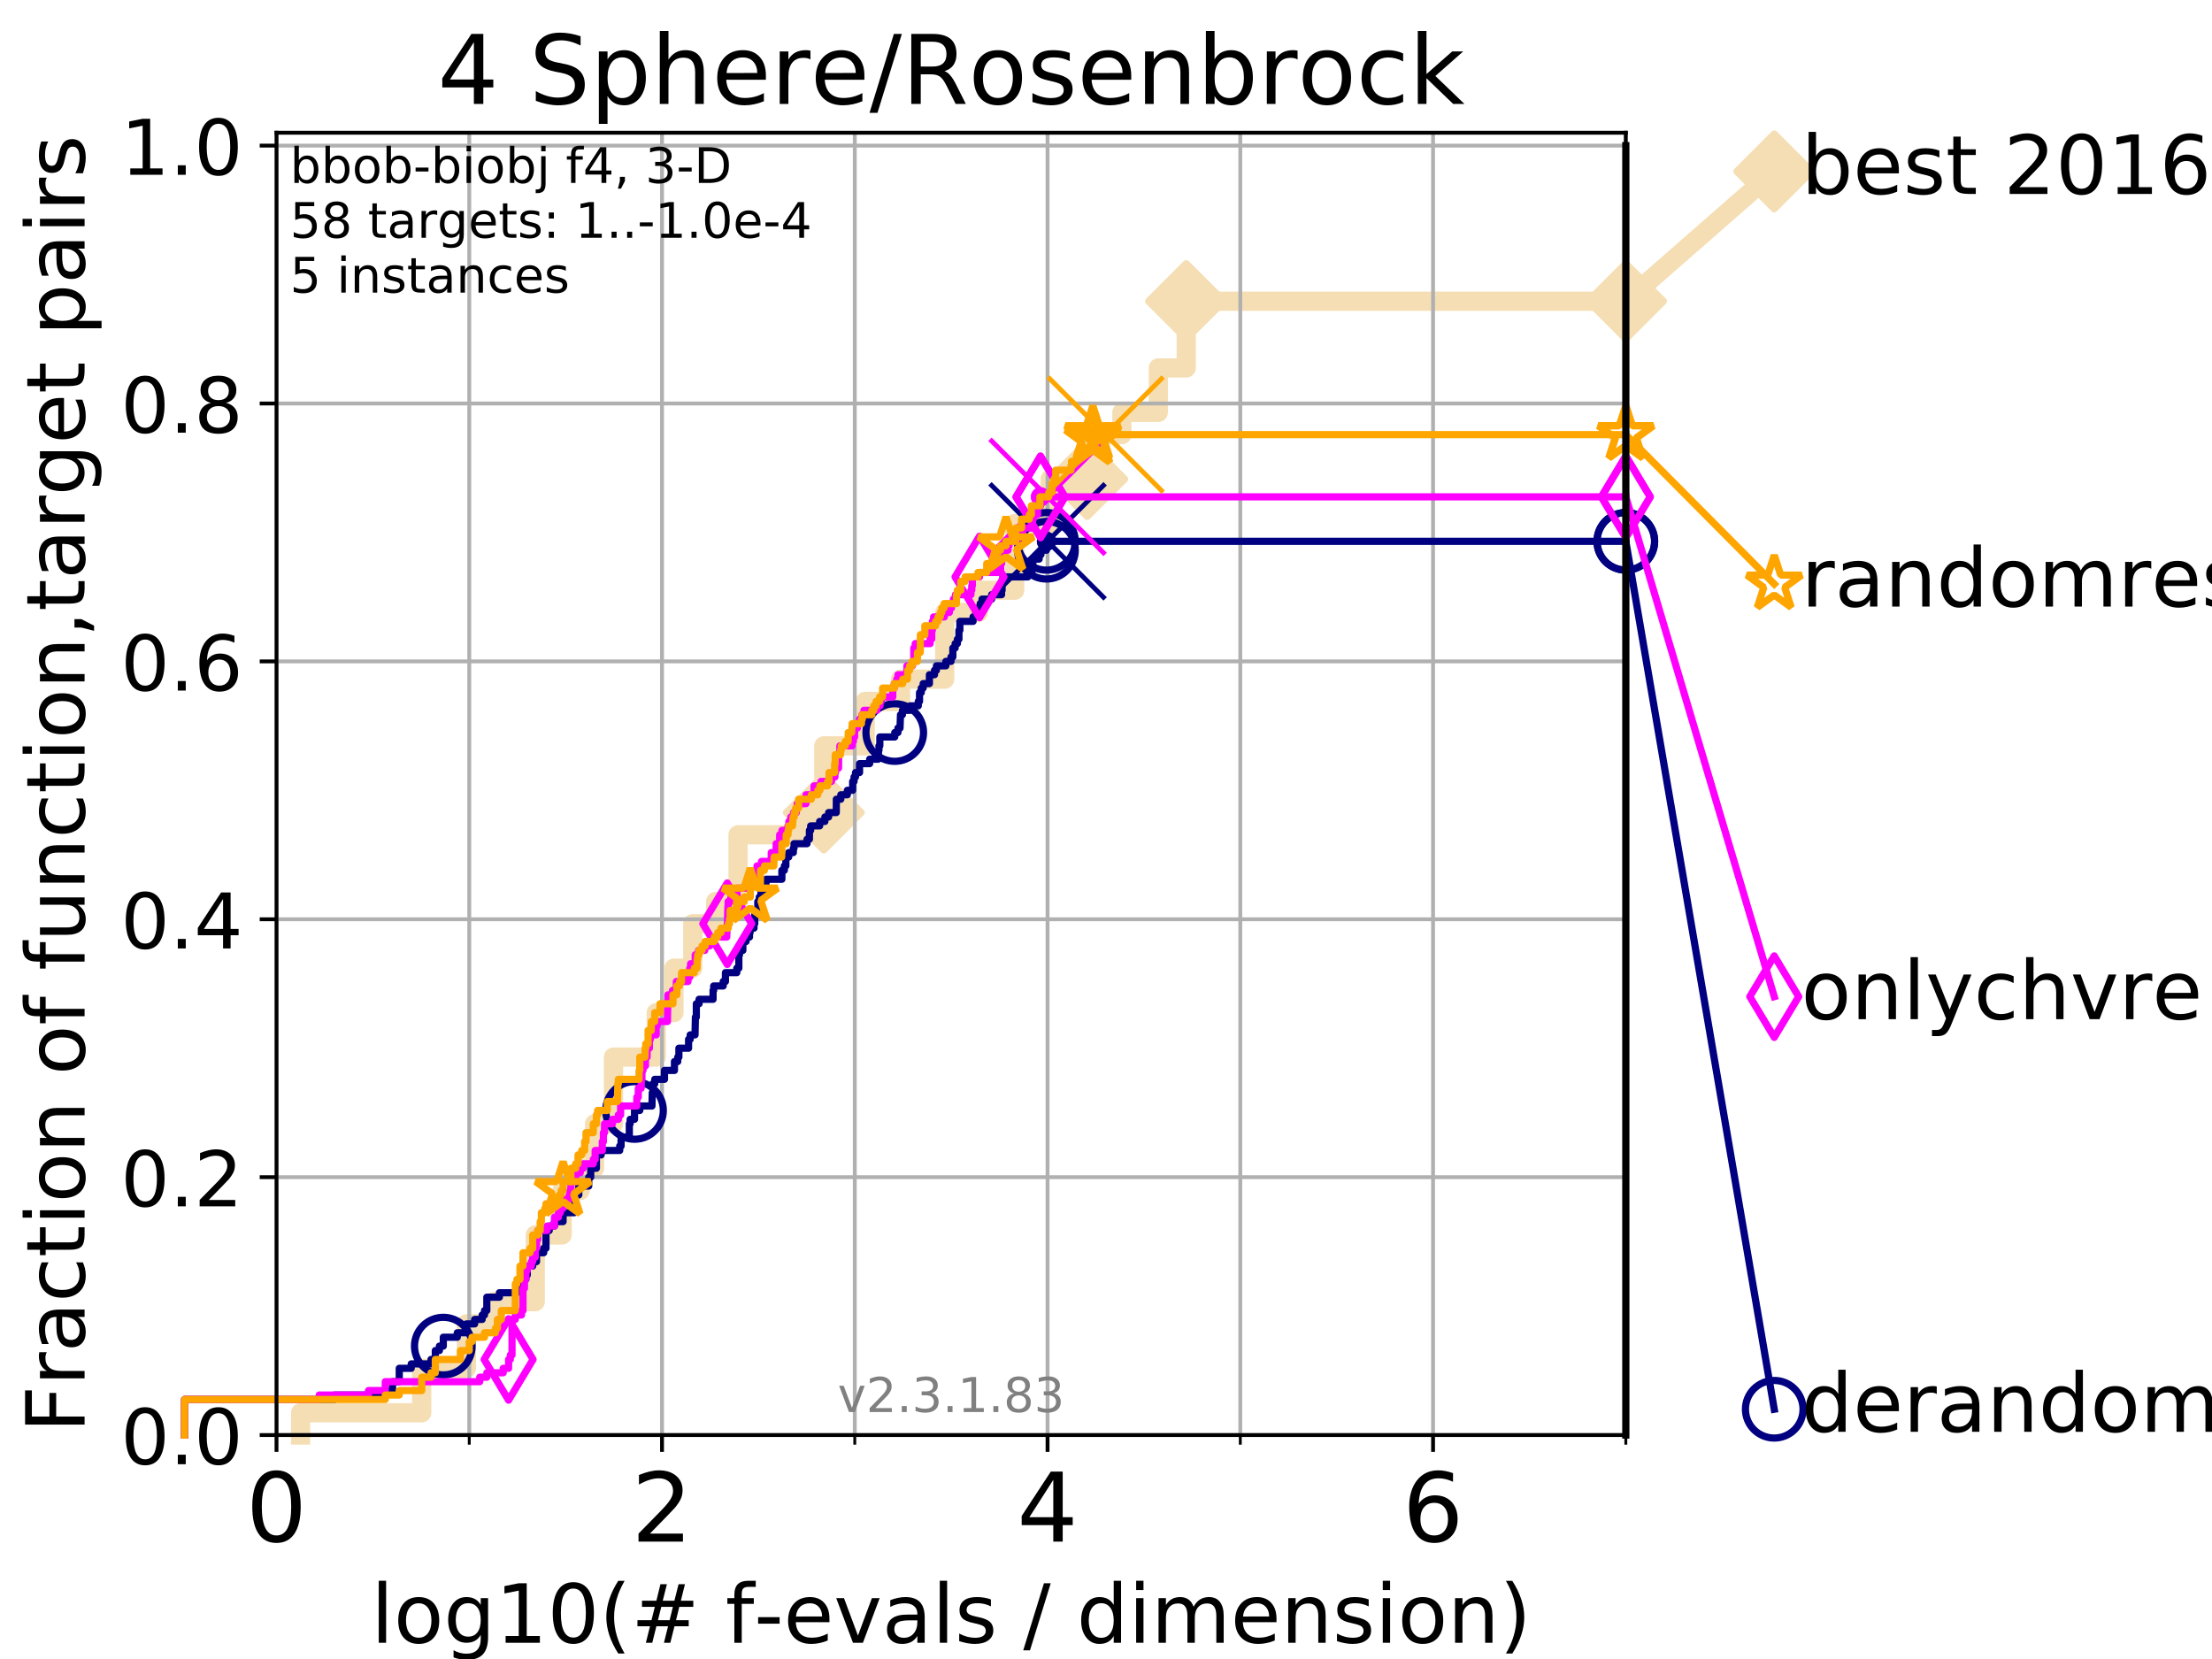 <?xml version="1.0" encoding="utf-8" standalone="no"?>
<!DOCTYPE svg PUBLIC "-//W3C//DTD SVG 1.1//EN"
  "http://www.w3.org/Graphics/SVG/1.1/DTD/svg11.dtd">
<!-- Created with matplotlib (https://matplotlib.org/) -->
<svg height="345.6pt" version="1.1" viewBox="0 0 460.8 345.6" width="460.8pt" xmlns="http://www.w3.org/2000/svg" xmlns:xlink="http://www.w3.org/1999/xlink">
 <defs>
  <style type="text/css">
*{stroke-linecap:butt;stroke-linejoin:round;}
  </style>
 </defs>
 <g id="figure_1">
  <g id="patch_1">
   <path d="M 0 345.6 
L 460.8 345.6 
L 460.8 0 
L 0 0 
z
" style="fill:#ffffff;"/>
  </g>
  <g id="axes_1">
   <g id="patch_2">
    <path d="M 57.6 298.944 
L 338.688 298.944 
L 338.688 27.648 
L 57.6 27.648 
z
" style="fill:#ffffff;"/>
   </g>
   <g id="line2d_1">
    <path d="M 62.617 298.944 
L 62.617 294.313 
L 87.85 294.313 
L 87.85 285.05 
L 97.164 285.05 
L 97.164 275.788 
L 102.772 275.788 
L 102.772 271.157 
L 111.506 271.157 
L 111.506 257.263 
L 117.107 257.263 
L 117.107 248.001 
L 120.883 248.001 
L 120.883 243.37 
L 123.856 243.37 
L 123.856 234.107 
L 127.799 234.107 
L 127.799 220.214 
L 136.708 220.214 
L 136.708 210.951 
L 140.399 210.951 
L 140.399 201.689 
L 144.31 201.689 
L 144.31 192.426 
L 149.074 192.426 
L 149.074 187.795 
L 153.75 187.795 
L 153.75 173.901 
L 166.951 173.901 
L 166.951 169.27 
L 171.612 169.27 
L 171.612 155.377 
L 180.239 155.377 
L 180.239 146.114 
L 187.602 146.114 
L 187.602 141.483 
L 196.802 141.483 
L 196.802 127.589 
L 203.821 127.589 
L 203.821 122.958 
L 211.38 122.958 
L 211.38 109.065 
L 218.782 109.065 
L 218.782 99.802 
L 226.487 99.802 
L 226.487 90.54 
L 233.713 90.54 
L 233.713 85.909 
L 241.289 85.909 
L 241.289 76.646 
L 247.108 76.646 
L 247.108 62.753 
L 338.688 62.753 
" style="fill:none;stroke:#f5deb3;stroke-linecap:square;stroke-width:4;"/>
   </g>
   <g id="line2d_2">
    <defs>
     <path d="M 0 7.778 
L 7.778 0 
L 0 -7.778 
L -7.778 0 
z
" id="m3ea34f4894" style="stroke:#f5deb3;stroke-linejoin:miter;stroke-width:1.5;"/>
    </defs>
    <g>
     <use style="fill:#f5deb3;stroke:#f5deb3;stroke-linejoin:miter;stroke-width:1.5;" x="171.612" xlink:href="#m3ea34f4894" y="169.27"/>
     <use style="fill:#f5deb3;stroke:#f5deb3;stroke-linejoin:miter;stroke-width:1.5;" x="226.487" xlink:href="#m3ea34f4894" y="99.802"/>
     <use style="fill:#f5deb3;stroke:#f5deb3;stroke-linejoin:miter;stroke-width:1.5;" x="247.108" xlink:href="#m3ea34f4894" y="62.753"/>
     <use style="fill:#f5deb3;stroke:#f5deb3;stroke-linejoin:miter;stroke-width:1.5;" x="247.108" xlink:href="#m3ea34f4894" y="62.753"/>
     <use style="fill:#f5deb3;stroke:#f5deb3;stroke-linejoin:miter;stroke-width:1.5;" x="338.688" xlink:href="#m3ea34f4894" y="62.753"/>
    </g>
   </g>
   <g id="line2d_3">
    <path style="fill:none;stroke:#f5deb3;stroke-linecap:square;stroke-width:4;"/>
    <g/>
   </g>
   <g id="line2d_4">
    <path d="M 338.688 62.753 
L 369.608 35.706 
" style="fill:none;stroke:#f5deb3;stroke-linecap:square;stroke-width:4;"/>
    <g>
     <use style="fill:#f5deb3;stroke:#f5deb3;stroke-linejoin:miter;stroke-width:1.5;" x="338.688" xlink:href="#m3ea34f4894" y="62.753"/>
     <use style="fill:#f5deb3;stroke:#f5deb3;stroke-linejoin:miter;stroke-width:1.5;" x="369.608" xlink:href="#m3ea34f4894" y="35.706"/>
    </g>
   </g>
   <g id="matplotlib.axis_1">
    <g id="xtick_1">
     <g id="line2d_5">
      <path clip-path="url(#p061fd62dbe)" d="M 57.6 298.944 
L 57.6 27.648 
" style="fill:none;stroke:#b0b0b0;stroke-linecap:square;stroke-width:0.8;"/>
     </g>
     <g id="line2d_6">
      <defs>
       <path d="M 0 0 
L 0 3.5 
" id="m8b8cb35681" style="stroke:#000000;stroke-width:0.8;"/>
      </defs>
      <g>
       <use style="stroke:#000000;stroke-width:0.8;" x="57.6" xlink:href="#m8b8cb35681" y="298.944"/>
      </g>
     </g>
     <g id="text_1">
      <!-- 0 -->
      <defs>
       <path d="M 31.781 66.406 
Q 24.172 66.406 20.328 58.906 
Q 16.5 51.422 16.5 36.375 
Q 16.5 21.391 20.328 13.891 
Q 24.172 6.391 31.781 6.391 
Q 39.453 6.391 43.281 13.891 
Q 47.125 21.391 47.125 36.375 
Q 47.125 51.422 43.281 58.906 
Q 39.453 66.406 31.781 66.406 
z
M 31.781 74.219 
Q 44.047 74.219 50.516 64.516 
Q 56.984 54.828 56.984 36.375 
Q 56.984 17.969 50.516 8.266 
Q 44.047 -1.422 31.781 -1.422 
Q 19.531 -1.422 13.062 8.266 
Q 6.594 17.969 6.594 36.375 
Q 6.594 54.828 13.062 64.516 
Q 19.531 74.219 31.781 74.219 
z
" id="DejaVuSans-48"/>
      </defs>
      <g transform="translate(51.237 321.141)scale(0.2 -0.2)">
       <use xlink:href="#DejaVuSans-48"/>
      </g>
     </g>
    </g>
    <g id="xtick_2">
     <g id="line2d_7">
      <path clip-path="url(#p061fd62dbe)" d="M 137.911 298.944 
L 137.911 27.648 
" style="fill:none;stroke:#b0b0b0;stroke-linecap:square;stroke-width:0.8;"/>
     </g>
     <g id="line2d_8">
      <g>
       <use style="stroke:#000000;stroke-width:0.8;" x="137.911" xlink:href="#m8b8cb35681" y="298.944"/>
      </g>
     </g>
     <g id="text_2">
      <!-- 2 -->
      <defs>
       <path d="M 19.188 8.297 
L 53.609 8.297 
L 53.609 0 
L 7.328 0 
L 7.328 8.297 
Q 12.938 14.109 22.625 23.891 
Q 32.328 33.688 34.812 36.531 
Q 39.547 41.844 41.422 45.531 
Q 43.312 49.219 43.312 52.781 
Q 43.312 58.594 39.234 62.25 
Q 35.156 65.922 28.609 65.922 
Q 23.969 65.922 18.812 64.312 
Q 13.672 62.703 7.812 59.422 
L 7.812 69.391 
Q 13.766 71.781 18.938 73 
Q 24.125 74.219 28.422 74.219 
Q 39.75 74.219 46.484 68.547 
Q 53.219 62.891 53.219 53.422 
Q 53.219 48.922 51.531 44.891 
Q 49.859 40.875 45.406 35.406 
Q 44.188 33.984 37.641 27.219 
Q 31.109 20.453 19.188 8.297 
z
" id="DejaVuSans-50"/>
      </defs>
      <g transform="translate(131.548 321.141)scale(0.2 -0.2)">
       <use xlink:href="#DejaVuSans-50"/>
      </g>
     </g>
    </g>
    <g id="xtick_3">
     <g id="line2d_9">
      <path clip-path="url(#p061fd62dbe)" d="M 218.222 298.944 
L 218.222 27.648 
" style="fill:none;stroke:#b0b0b0;stroke-linecap:square;stroke-width:0.8;"/>
     </g>
     <g id="line2d_10">
      <g>
       <use style="stroke:#000000;stroke-width:0.8;" x="218.222" xlink:href="#m8b8cb35681" y="298.944"/>
      </g>
     </g>
     <g id="text_3">
      <!-- 4 -->
      <defs>
       <path d="M 37.797 64.312 
L 12.891 25.391 
L 37.797 25.391 
z
M 35.203 72.906 
L 47.609 72.906 
L 47.609 25.391 
L 58.016 25.391 
L 58.016 17.188 
L 47.609 17.188 
L 47.609 0 
L 37.797 0 
L 37.797 17.188 
L 4.891 17.188 
L 4.891 26.703 
z
" id="DejaVuSans-52"/>
      </defs>
      <g transform="translate(211.859 321.141)scale(0.2 -0.2)">
       <use xlink:href="#DejaVuSans-52"/>
      </g>
     </g>
    </g>
    <g id="xtick_4">
     <g id="line2d_11">
      <path clip-path="url(#p061fd62dbe)" d="M 298.533 298.944 
L 298.533 27.648 
" style="fill:none;stroke:#b0b0b0;stroke-linecap:square;stroke-width:0.8;"/>
     </g>
     <g id="line2d_12">
      <g>
       <use style="stroke:#000000;stroke-width:0.8;" x="298.533" xlink:href="#m8b8cb35681" y="298.944"/>
      </g>
     </g>
     <g id="text_4">
      <!-- 6 -->
      <defs>
       <path d="M 33.016 40.375 
Q 26.375 40.375 22.484 35.828 
Q 18.609 31.297 18.609 23.391 
Q 18.609 15.531 22.484 10.953 
Q 26.375 6.391 33.016 6.391 
Q 39.656 6.391 43.531 10.953 
Q 47.406 15.531 47.406 23.391 
Q 47.406 31.297 43.531 35.828 
Q 39.656 40.375 33.016 40.375 
z
M 52.594 71.297 
L 52.594 62.312 
Q 48.875 64.062 45.094 64.984 
Q 41.312 65.922 37.594 65.922 
Q 27.828 65.922 22.672 59.328 
Q 17.531 52.734 16.797 39.406 
Q 19.672 43.656 24.016 45.922 
Q 28.375 48.188 33.594 48.188 
Q 44.578 48.188 50.953 41.516 
Q 57.328 34.859 57.328 23.391 
Q 57.328 12.156 50.688 5.359 
Q 44.047 -1.422 33.016 -1.422 
Q 20.359 -1.422 13.672 8.266 
Q 6.984 17.969 6.984 36.375 
Q 6.984 53.656 15.188 63.938 
Q 23.391 74.219 37.203 74.219 
Q 40.922 74.219 44.703 73.484 
Q 48.484 72.75 52.594 71.297 
z
" id="DejaVuSans-54"/>
      </defs>
      <g transform="translate(292.17 321.141)scale(0.2 -0.2)">
       <use xlink:href="#DejaVuSans-54"/>
      </g>
     </g>
    </g>
    <g id="xtick_5">
     <g id="line2d_13">
      <path clip-path="url(#p061fd62dbe)" d="M 97.755 298.944 
L 97.755 27.648 
" style="fill:none;stroke:#b0b0b0;stroke-linecap:square;stroke-width:0.8;"/>
     </g>
     <g id="line2d_14">
      <defs>
       <path d="M 0 0 
L 0 2 
" id="m064fcf4c3f" style="stroke:#000000;stroke-width:0.6;"/>
      </defs>
      <g>
       <use style="stroke:#000000;stroke-width:0.6;" x="97.755" xlink:href="#m064fcf4c3f" y="298.944"/>
      </g>
     </g>
    </g>
    <g id="xtick_6">
     <g id="line2d_15">
      <path clip-path="url(#p061fd62dbe)" d="M 178.066 298.944 
L 178.066 27.648 
" style="fill:none;stroke:#b0b0b0;stroke-linecap:square;stroke-width:0.8;"/>
     </g>
     <g id="line2d_16">
      <g>
       <use style="stroke:#000000;stroke-width:0.6;" x="178.066" xlink:href="#m064fcf4c3f" y="298.944"/>
      </g>
     </g>
    </g>
    <g id="xtick_7">
     <g id="line2d_17">
      <path clip-path="url(#p061fd62dbe)" d="M 258.377 298.944 
L 258.377 27.648 
" style="fill:none;stroke:#b0b0b0;stroke-linecap:square;stroke-width:0.8;"/>
     </g>
     <g id="line2d_18">
      <g>
       <use style="stroke:#000000;stroke-width:0.6;" x="258.377" xlink:href="#m064fcf4c3f" y="298.944"/>
      </g>
     </g>
    </g>
    <g id="xtick_8">
     <g id="line2d_19">
      <path clip-path="url(#p061fd62dbe)" d="M 338.688 298.944 
L 338.688 27.648 
" style="fill:none;stroke:#b0b0b0;stroke-linecap:square;stroke-width:0.8;"/>
     </g>
     <g id="line2d_20">
      <g>
       <use style="stroke:#000000;stroke-width:0.6;" x="338.688" xlink:href="#m064fcf4c3f" y="298.944"/>
      </g>
     </g>
    </g>
    <g id="text_5">
     <!-- log10(# f-evals / dimension) -->
     <defs>
      <path d="M 9.422 75.984 
L 18.406 75.984 
L 18.406 0 
L 9.422 0 
z
" id="DejaVuSans-108"/>
      <path d="M 30.609 48.391 
Q 23.391 48.391 19.188 42.75 
Q 14.984 37.109 14.984 27.297 
Q 14.984 17.484 19.156 11.844 
Q 23.344 6.203 30.609 6.203 
Q 37.797 6.203 41.984 11.859 
Q 46.188 17.531 46.188 27.297 
Q 46.188 37.016 41.984 42.703 
Q 37.797 48.391 30.609 48.391 
z
M 30.609 56 
Q 42.328 56 49.016 48.375 
Q 55.719 40.766 55.719 27.297 
Q 55.719 13.875 49.016 6.219 
Q 42.328 -1.422 30.609 -1.422 
Q 18.844 -1.422 12.172 6.219 
Q 5.516 13.875 5.516 27.297 
Q 5.516 40.766 12.172 48.375 
Q 18.844 56 30.609 56 
z
" id="DejaVuSans-111"/>
      <path d="M 45.406 27.984 
Q 45.406 37.75 41.375 43.109 
Q 37.359 48.484 30.078 48.484 
Q 22.859 48.484 18.828 43.109 
Q 14.797 37.75 14.797 27.984 
Q 14.797 18.266 18.828 12.891 
Q 22.859 7.516 30.078 7.516 
Q 37.359 7.516 41.375 12.891 
Q 45.406 18.266 45.406 27.984 
z
M 54.391 6.781 
Q 54.391 -7.172 48.188 -13.984 
Q 42 -20.797 29.203 -20.797 
Q 24.469 -20.797 20.266 -20.094 
Q 16.062 -19.391 12.109 -17.922 
L 12.109 -9.188 
Q 16.062 -11.328 19.922 -12.344 
Q 23.781 -13.375 27.781 -13.375 
Q 36.625 -13.375 41.016 -8.766 
Q 45.406 -4.156 45.406 5.172 
L 45.406 9.625 
Q 42.625 4.781 38.281 2.391 
Q 33.938 0 27.875 0 
Q 17.828 0 11.672 7.656 
Q 5.516 15.328 5.516 27.984 
Q 5.516 40.672 11.672 48.328 
Q 17.828 56 27.875 56 
Q 33.938 56 38.281 53.609 
Q 42.625 51.219 45.406 46.391 
L 45.406 54.688 
L 54.391 54.688 
z
" id="DejaVuSans-103"/>
      <path d="M 12.406 8.297 
L 28.516 8.297 
L 28.516 63.922 
L 10.984 60.406 
L 10.984 69.391 
L 28.422 72.906 
L 38.281 72.906 
L 38.281 8.297 
L 54.391 8.297 
L 54.391 0 
L 12.406 0 
z
" id="DejaVuSans-49"/>
      <path d="M 31 75.875 
Q 24.469 64.656 21.281 53.656 
Q 18.109 42.672 18.109 31.391 
Q 18.109 20.125 21.312 9.062 
Q 24.516 -2 31 -13.188 
L 23.188 -13.188 
Q 15.875 -1.703 12.234 9.375 
Q 8.594 20.453 8.594 31.391 
Q 8.594 42.281 12.203 53.312 
Q 15.828 64.359 23.188 75.875 
z
" id="DejaVuSans-40"/>
      <path d="M 51.125 44 
L 36.922 44 
L 32.812 27.688 
L 47.125 27.688 
z
M 43.797 71.781 
L 38.719 51.516 
L 52.984 51.516 
L 58.109 71.781 
L 65.922 71.781 
L 60.891 51.516 
L 76.125 51.516 
L 76.125 44 
L 58.984 44 
L 54.984 27.688 
L 70.516 27.688 
L 70.516 20.219 
L 53.078 20.219 
L 48 0 
L 40.188 0 
L 45.219 20.219 
L 30.906 20.219 
L 25.875 0 
L 18.016 0 
L 23.094 20.219 
L 7.719 20.219 
L 7.719 27.688 
L 24.906 27.688 
L 29 44 
L 13.281 44 
L 13.281 51.516 
L 30.906 51.516 
L 35.891 71.781 
z
" id="DejaVuSans-35"/>
      <path id="DejaVuSans-32"/>
      <path d="M 37.109 75.984 
L 37.109 68.5 
L 28.516 68.5 
Q 23.688 68.5 21.797 66.547 
Q 19.922 64.594 19.922 59.516 
L 19.922 54.688 
L 34.719 54.688 
L 34.719 47.703 
L 19.922 47.703 
L 19.922 0 
L 10.891 0 
L 10.891 47.703 
L 2.297 47.703 
L 2.297 54.688 
L 10.891 54.688 
L 10.891 58.5 
Q 10.891 67.625 15.141 71.797 
Q 19.391 75.984 28.609 75.984 
z
" id="DejaVuSans-102"/>
      <path d="M 4.891 31.391 
L 31.203 31.391 
L 31.203 23.391 
L 4.891 23.391 
z
" id="DejaVuSans-45"/>
      <path d="M 56.203 29.594 
L 56.203 25.203 
L 14.891 25.203 
Q 15.484 15.922 20.484 11.062 
Q 25.484 6.203 34.422 6.203 
Q 39.594 6.203 44.453 7.469 
Q 49.312 8.734 54.109 11.281 
L 54.109 2.781 
Q 49.266 0.734 44.188 -0.344 
Q 39.109 -1.422 33.891 -1.422 
Q 20.797 -1.422 13.156 6.188 
Q 5.516 13.812 5.516 26.812 
Q 5.516 40.234 12.766 48.109 
Q 20.016 56 32.328 56 
Q 43.359 56 49.781 48.891 
Q 56.203 41.797 56.203 29.594 
z
M 47.219 32.234 
Q 47.125 39.594 43.094 43.984 
Q 39.062 48.391 32.422 48.391 
Q 24.906 48.391 20.391 44.141 
Q 15.875 39.891 15.188 32.172 
z
" id="DejaVuSans-101"/>
      <path d="M 2.984 54.688 
L 12.5 54.688 
L 29.594 8.797 
L 46.688 54.688 
L 56.203 54.688 
L 35.688 0 
L 23.484 0 
z
" id="DejaVuSans-118"/>
      <path d="M 34.281 27.484 
Q 23.391 27.484 19.188 25 
Q 14.984 22.516 14.984 16.5 
Q 14.984 11.719 18.141 8.906 
Q 21.297 6.109 26.703 6.109 
Q 34.188 6.109 38.703 11.406 
Q 43.219 16.703 43.219 25.484 
L 43.219 27.484 
z
M 52.203 31.203 
L 52.203 0 
L 43.219 0 
L 43.219 8.297 
Q 40.141 3.328 35.547 0.953 
Q 30.953 -1.422 24.312 -1.422 
Q 15.922 -1.422 10.953 3.297 
Q 6 8.016 6 15.922 
Q 6 25.141 12.172 29.828 
Q 18.359 34.516 30.609 34.516 
L 43.219 34.516 
L 43.219 35.406 
Q 43.219 41.609 39.141 45 
Q 35.062 48.391 27.688 48.391 
Q 23 48.391 18.547 47.266 
Q 14.109 46.141 10.016 43.891 
L 10.016 52.203 
Q 14.938 54.109 19.578 55.047 
Q 24.219 56 28.609 56 
Q 40.484 56 46.344 49.844 
Q 52.203 43.703 52.203 31.203 
z
" id="DejaVuSans-97"/>
      <path d="M 44.281 53.078 
L 44.281 44.578 
Q 40.484 46.531 36.375 47.5 
Q 32.281 48.484 27.875 48.484 
Q 21.188 48.484 17.844 46.438 
Q 14.5 44.391 14.5 40.281 
Q 14.5 37.156 16.891 35.375 
Q 19.281 33.594 26.516 31.984 
L 29.594 31.297 
Q 39.156 29.25 43.188 25.516 
Q 47.219 21.781 47.219 15.094 
Q 47.219 7.469 41.188 3.016 
Q 35.156 -1.422 24.609 -1.422 
Q 20.219 -1.422 15.453 -0.562 
Q 10.688 0.297 5.422 2 
L 5.422 11.281 
Q 10.406 8.688 15.234 7.391 
Q 20.062 6.109 24.812 6.109 
Q 31.156 6.109 34.562 8.281 
Q 37.984 10.453 37.984 14.406 
Q 37.984 18.062 35.516 20.016 
Q 33.062 21.969 24.703 23.781 
L 21.578 24.516 
Q 13.234 26.266 9.516 29.906 
Q 5.812 33.547 5.812 39.891 
Q 5.812 47.609 11.281 51.797 
Q 16.75 56 26.812 56 
Q 31.781 56 36.172 55.266 
Q 40.578 54.547 44.281 53.078 
z
" id="DejaVuSans-115"/>
      <path d="M 25.391 72.906 
L 33.688 72.906 
L 8.297 -9.281 
L 0 -9.281 
z
" id="DejaVuSans-47"/>
      <path d="M 45.406 46.391 
L 45.406 75.984 
L 54.391 75.984 
L 54.391 0 
L 45.406 0 
L 45.406 8.203 
Q 42.578 3.328 38.25 0.953 
Q 33.938 -1.422 27.875 -1.422 
Q 17.969 -1.422 11.734 6.484 
Q 5.516 14.406 5.516 27.297 
Q 5.516 40.188 11.734 48.094 
Q 17.969 56 27.875 56 
Q 33.938 56 38.25 53.625 
Q 42.578 51.266 45.406 46.391 
z
M 14.797 27.297 
Q 14.797 17.391 18.875 11.75 
Q 22.953 6.109 30.078 6.109 
Q 37.203 6.109 41.297 11.75 
Q 45.406 17.391 45.406 27.297 
Q 45.406 37.203 41.297 42.844 
Q 37.203 48.484 30.078 48.484 
Q 22.953 48.484 18.875 42.844 
Q 14.797 37.203 14.797 27.297 
z
" id="DejaVuSans-100"/>
      <path d="M 9.422 54.688 
L 18.406 54.688 
L 18.406 0 
L 9.422 0 
z
M 9.422 75.984 
L 18.406 75.984 
L 18.406 64.594 
L 9.422 64.594 
z
" id="DejaVuSans-105"/>
      <path d="M 52 44.188 
Q 55.375 50.25 60.062 53.125 
Q 64.75 56 71.094 56 
Q 79.641 56 84.281 50.016 
Q 88.922 44.047 88.922 33.016 
L 88.922 0 
L 79.891 0 
L 79.891 32.719 
Q 79.891 40.578 77.094 44.375 
Q 74.312 48.188 68.609 48.188 
Q 61.625 48.188 57.562 43.547 
Q 53.516 38.922 53.516 30.906 
L 53.516 0 
L 44.484 0 
L 44.484 32.719 
Q 44.484 40.625 41.703 44.406 
Q 38.922 48.188 33.109 48.188 
Q 26.219 48.188 22.156 43.531 
Q 18.109 38.875 18.109 30.906 
L 18.109 0 
L 9.078 0 
L 9.078 54.688 
L 18.109 54.688 
L 18.109 46.188 
Q 21.188 51.219 25.484 53.609 
Q 29.781 56 35.688 56 
Q 41.656 56 45.828 52.969 
Q 50 49.953 52 44.188 
z
" id="DejaVuSans-109"/>
      <path d="M 54.891 33.016 
L 54.891 0 
L 45.906 0 
L 45.906 32.719 
Q 45.906 40.484 42.875 44.328 
Q 39.844 48.188 33.797 48.188 
Q 26.516 48.188 22.312 43.547 
Q 18.109 38.922 18.109 30.906 
L 18.109 0 
L 9.078 0 
L 9.078 54.688 
L 18.109 54.688 
L 18.109 46.188 
Q 21.344 51.125 25.703 53.562 
Q 30.078 56 35.797 56 
Q 45.219 56 50.047 50.172 
Q 54.891 44.344 54.891 33.016 
z
" id="DejaVuSans-110"/>
      <path d="M 8.016 75.875 
L 15.828 75.875 
Q 23.141 64.359 26.781 53.312 
Q 30.422 42.281 30.422 31.391 
Q 30.422 20.453 26.781 9.375 
Q 23.141 -1.703 15.828 -13.188 
L 8.016 -13.188 
Q 14.5 -2 17.703 9.062 
Q 20.906 20.125 20.906 31.391 
Q 20.906 42.672 17.703 53.656 
Q 14.5 64.656 8.016 75.875 
z
" id="DejaVuSans-41"/>
     </defs>
     <g transform="translate(77.303 342.218)scale(0.17 -0.17)">
      <use xlink:href="#DejaVuSans-108"/>
      <use x="27.783" xlink:href="#DejaVuSans-111"/>
      <use x="88.965" xlink:href="#DejaVuSans-103"/>
      <use x="152.441" xlink:href="#DejaVuSans-49"/>
      <use x="216.064" xlink:href="#DejaVuSans-48"/>
      <use x="279.688" xlink:href="#DejaVuSans-40"/>
      <use x="318.701" xlink:href="#DejaVuSans-35"/>
      <use x="402.49" xlink:href="#DejaVuSans-32"/>
      <use x="434.277" xlink:href="#DejaVuSans-102"/>
      <use x="469.404" xlink:href="#DejaVuSans-45"/>
      <use x="505.488" xlink:href="#DejaVuSans-101"/>
      <use x="567.012" xlink:href="#DejaVuSans-118"/>
      <use x="626.191" xlink:href="#DejaVuSans-97"/>
      <use x="687.471" xlink:href="#DejaVuSans-108"/>
      <use x="715.254" xlink:href="#DejaVuSans-115"/>
      <use x="767.354" xlink:href="#DejaVuSans-32"/>
      <use x="799.141" xlink:href="#DejaVuSans-47"/>
      <use x="832.832" xlink:href="#DejaVuSans-32"/>
      <use x="864.619" xlink:href="#DejaVuSans-100"/>
      <use x="928.096" xlink:href="#DejaVuSans-105"/>
      <use x="955.879" xlink:href="#DejaVuSans-109"/>
      <use x="1053.291" xlink:href="#DejaVuSans-101"/>
      <use x="1114.814" xlink:href="#DejaVuSans-110"/>
      <use x="1178.193" xlink:href="#DejaVuSans-115"/>
      <use x="1230.293" xlink:href="#DejaVuSans-105"/>
      <use x="1258.076" xlink:href="#DejaVuSans-111"/>
      <use x="1319.258" xlink:href="#DejaVuSans-110"/>
      <use x="1382.637" xlink:href="#DejaVuSans-41"/>
     </g>
    </g>
   </g>
   <g id="matplotlib.axis_2">
    <g id="ytick_1">
     <g id="line2d_21">
      <path clip-path="url(#p061fd62dbe)" d="M 57.6 298.944 
L 338.688 298.944 
" style="fill:none;stroke:#b0b0b0;stroke-linecap:square;stroke-width:0.8;"/>
     </g>
     <g id="line2d_22">
      <defs>
       <path d="M 0 0 
L -3.5 0 
" id="m2d852398f2" style="stroke:#000000;stroke-width:0.8;"/>
      </defs>
      <g>
       <use style="stroke:#000000;stroke-width:0.8;" x="57.6" xlink:href="#m2d852398f2" y="298.944"/>
      </g>
     </g>
     <g id="text_6">
      <!-- 0.0 -->
      <defs>
       <path d="M 10.688 12.406 
L 21 12.406 
L 21 0 
L 10.688 0 
z
" id="DejaVuSans-46"/>
      </defs>
      <g transform="translate(25.155 305.023)scale(0.16 -0.16)">
       <use xlink:href="#DejaVuSans-48"/>
       <use x="63.623" xlink:href="#DejaVuSans-46"/>
       <use x="95.41" xlink:href="#DejaVuSans-48"/>
      </g>
     </g>
    </g>
    <g id="ytick_2">
     <g id="line2d_23">
      <path clip-path="url(#p061fd62dbe)" d="M 57.6 245.222 
L 338.688 245.222 
" style="fill:none;stroke:#b0b0b0;stroke-linecap:square;stroke-width:0.8;"/>
     </g>
     <g id="line2d_24">
      <g>
       <use style="stroke:#000000;stroke-width:0.8;" x="57.6" xlink:href="#m2d852398f2" y="245.222"/>
      </g>
     </g>
     <g id="text_7">
      <!-- 0.2 -->
      <g transform="translate(25.155 251.301)scale(0.16 -0.16)">
       <use xlink:href="#DejaVuSans-48"/>
       <use x="63.623" xlink:href="#DejaVuSans-46"/>
       <use x="95.41" xlink:href="#DejaVuSans-50"/>
      </g>
     </g>
    </g>
    <g id="ytick_3">
     <g id="line2d_25">
      <path clip-path="url(#p061fd62dbe)" d="M 57.6 191.5 
L 338.688 191.5 
" style="fill:none;stroke:#b0b0b0;stroke-linecap:square;stroke-width:0.8;"/>
     </g>
     <g id="line2d_26">
      <g>
       <use style="stroke:#000000;stroke-width:0.8;" x="57.6" xlink:href="#m2d852398f2" y="191.5"/>
      </g>
     </g>
     <g id="text_8">
      <!-- 0.4 -->
      <g transform="translate(25.155 197.579)scale(0.16 -0.16)">
       <use xlink:href="#DejaVuSans-48"/>
       <use x="63.623" xlink:href="#DejaVuSans-46"/>
       <use x="95.41" xlink:href="#DejaVuSans-52"/>
      </g>
     </g>
    </g>
    <g id="ytick_4">
     <g id="line2d_27">
      <path clip-path="url(#p061fd62dbe)" d="M 57.6 137.778 
L 338.688 137.778 
" style="fill:none;stroke:#b0b0b0;stroke-linecap:square;stroke-width:0.8;"/>
     </g>
     <g id="line2d_28">
      <g>
       <use style="stroke:#000000;stroke-width:0.8;" x="57.6" xlink:href="#m2d852398f2" y="137.778"/>
      </g>
     </g>
     <g id="text_9">
      <!-- 0.6 -->
      <g transform="translate(25.155 143.857)scale(0.16 -0.16)">
       <use xlink:href="#DejaVuSans-48"/>
       <use x="63.623" xlink:href="#DejaVuSans-46"/>
       <use x="95.41" xlink:href="#DejaVuSans-54"/>
      </g>
     </g>
    </g>
    <g id="ytick_5">
     <g id="line2d_29">
      <path clip-path="url(#p061fd62dbe)" d="M 57.6 84.056 
L 338.688 84.056 
" style="fill:none;stroke:#b0b0b0;stroke-linecap:square;stroke-width:0.8;"/>
     </g>
     <g id="line2d_30">
      <g>
       <use style="stroke:#000000;stroke-width:0.8;" x="57.6" xlink:href="#m2d852398f2" y="84.056"/>
      </g>
     </g>
     <g id="text_10">
      <!-- 0.8 -->
      <defs>
       <path d="M 31.781 34.625 
Q 24.75 34.625 20.719 30.859 
Q 16.703 27.094 16.703 20.516 
Q 16.703 13.922 20.719 10.156 
Q 24.75 6.391 31.781 6.391 
Q 38.812 6.391 42.859 10.172 
Q 46.922 13.969 46.922 20.516 
Q 46.922 27.094 42.891 30.859 
Q 38.875 34.625 31.781 34.625 
z
M 21.922 38.812 
Q 15.578 40.375 12.031 44.719 
Q 8.5 49.078 8.5 55.328 
Q 8.5 64.062 14.719 69.141 
Q 20.953 74.219 31.781 74.219 
Q 42.672 74.219 48.875 69.141 
Q 55.078 64.062 55.078 55.328 
Q 55.078 49.078 51.531 44.719 
Q 48 40.375 41.703 38.812 
Q 48.828 37.156 52.797 32.312 
Q 56.781 27.484 56.781 20.516 
Q 56.781 9.906 50.312 4.234 
Q 43.844 -1.422 31.781 -1.422 
Q 19.734 -1.422 13.25 4.234 
Q 6.781 9.906 6.781 20.516 
Q 6.781 27.484 10.781 32.312 
Q 14.797 37.156 21.922 38.812 
z
M 18.312 54.391 
Q 18.312 48.734 21.844 45.562 
Q 25.391 42.391 31.781 42.391 
Q 38.141 42.391 41.719 45.562 
Q 45.312 48.734 45.312 54.391 
Q 45.312 60.062 41.719 63.234 
Q 38.141 66.406 31.781 66.406 
Q 25.391 66.406 21.844 63.234 
Q 18.312 60.062 18.312 54.391 
z
" id="DejaVuSans-56"/>
      </defs>
      <g transform="translate(25.155 90.135)scale(0.16 -0.16)">
       <use xlink:href="#DejaVuSans-48"/>
       <use x="63.623" xlink:href="#DejaVuSans-46"/>
       <use x="95.41" xlink:href="#DejaVuSans-56"/>
      </g>
     </g>
    </g>
    <g id="ytick_6">
     <g id="line2d_31">
      <path clip-path="url(#p061fd62dbe)" d="M 57.6 30.334 
L 338.688 30.334 
" style="fill:none;stroke:#b0b0b0;stroke-linecap:square;stroke-width:0.8;"/>
     </g>
     <g id="line2d_32">
      <g>
       <use style="stroke:#000000;stroke-width:0.8;" x="57.6" xlink:href="#m2d852398f2" y="30.334"/>
      </g>
     </g>
     <g id="text_11">
      <!-- 1.0 -->
      <g transform="translate(25.155 36.413)scale(0.16 -0.16)">
       <use xlink:href="#DejaVuSans-49"/>
       <use x="63.623" xlink:href="#DejaVuSans-46"/>
       <use x="95.41" xlink:href="#DejaVuSans-48"/>
      </g>
     </g>
    </g>
    <g id="text_12">
     <!-- Fraction of function,target pairs -->
     <defs>
      <path d="M 9.812 72.906 
L 51.703 72.906 
L 51.703 64.594 
L 19.672 64.594 
L 19.672 43.109 
L 48.578 43.109 
L 48.578 34.812 
L 19.672 34.812 
L 19.672 0 
L 9.812 0 
z
" id="DejaVuSans-70"/>
      <path d="M 41.109 46.297 
Q 39.594 47.172 37.812 47.578 
Q 36.031 48 33.891 48 
Q 26.266 48 22.188 43.047 
Q 18.109 38.094 18.109 28.812 
L 18.109 0 
L 9.078 0 
L 9.078 54.688 
L 18.109 54.688 
L 18.109 46.188 
Q 20.953 51.172 25.484 53.578 
Q 30.031 56 36.531 56 
Q 37.453 56 38.578 55.875 
Q 39.703 55.766 41.062 55.516 
z
" id="DejaVuSans-114"/>
      <path d="M 48.781 52.594 
L 48.781 44.188 
Q 44.969 46.297 41.141 47.344 
Q 37.312 48.391 33.406 48.391 
Q 24.656 48.391 19.812 42.844 
Q 14.984 37.312 14.984 27.297 
Q 14.984 17.281 19.812 11.734 
Q 24.656 6.203 33.406 6.203 
Q 37.312 6.203 41.141 7.25 
Q 44.969 8.297 48.781 10.406 
L 48.781 2.094 
Q 45.016 0.344 40.984 -0.531 
Q 36.969 -1.422 32.422 -1.422 
Q 20.062 -1.422 12.781 6.344 
Q 5.516 14.109 5.516 27.297 
Q 5.516 40.672 12.859 48.328 
Q 20.219 56 33.016 56 
Q 37.156 56 41.109 55.141 
Q 45.062 54.297 48.781 52.594 
z
" id="DejaVuSans-99"/>
      <path d="M 18.312 70.219 
L 18.312 54.688 
L 36.812 54.688 
L 36.812 47.703 
L 18.312 47.703 
L 18.312 18.016 
Q 18.312 11.328 20.141 9.422 
Q 21.969 7.516 27.594 7.516 
L 36.812 7.516 
L 36.812 0 
L 27.594 0 
Q 17.188 0 13.234 3.875 
Q 9.281 7.766 9.281 18.016 
L 9.281 47.703 
L 2.688 47.703 
L 2.688 54.688 
L 9.281 54.688 
L 9.281 70.219 
z
" id="DejaVuSans-116"/>
      <path d="M 8.5 21.578 
L 8.5 54.688 
L 17.484 54.688 
L 17.484 21.922 
Q 17.484 14.156 20.5 10.266 
Q 23.531 6.391 29.594 6.391 
Q 36.859 6.391 41.078 11.031 
Q 45.312 15.672 45.312 23.688 
L 45.312 54.688 
L 54.297 54.688 
L 54.297 0 
L 45.312 0 
L 45.312 8.406 
Q 42.047 3.422 37.719 1 
Q 33.406 -1.422 27.688 -1.422 
Q 18.266 -1.422 13.375 4.438 
Q 8.5 10.297 8.5 21.578 
z
M 31.109 56 
z
" id="DejaVuSans-117"/>
      <path d="M 11.719 12.406 
L 22.016 12.406 
L 22.016 4 
L 14.016 -11.625 
L 7.719 -11.625 
L 11.719 4 
z
" id="DejaVuSans-44"/>
      <path d="M 18.109 8.203 
L 18.109 -20.797 
L 9.078 -20.797 
L 9.078 54.688 
L 18.109 54.688 
L 18.109 46.391 
Q 20.953 51.266 25.266 53.625 
Q 29.594 56 35.594 56 
Q 45.562 56 51.781 48.094 
Q 58.016 40.188 58.016 27.297 
Q 58.016 14.406 51.781 6.484 
Q 45.562 -1.422 35.594 -1.422 
Q 29.594 -1.422 25.266 0.953 
Q 20.953 3.328 18.109 8.203 
z
M 48.688 27.297 
Q 48.688 37.203 44.609 42.844 
Q 40.531 48.484 33.406 48.484 
Q 26.266 48.484 22.188 42.844 
Q 18.109 37.203 18.109 27.297 
Q 18.109 17.391 22.188 11.75 
Q 26.266 6.109 33.406 6.109 
Q 40.531 6.109 44.609 11.75 
Q 48.688 17.391 48.688 27.297 
z
" id="DejaVuSans-112"/>
     </defs>
     <g transform="translate(17.62 298.435)rotate(-90)scale(0.17 -0.17)">
      <use xlink:href="#DejaVuSans-70"/>
      <use x="57.41" xlink:href="#DejaVuSans-114"/>
      <use x="98.523" xlink:href="#DejaVuSans-97"/>
      <use x="159.803" xlink:href="#DejaVuSans-99"/>
      <use x="214.783" xlink:href="#DejaVuSans-116"/>
      <use x="253.992" xlink:href="#DejaVuSans-105"/>
      <use x="281.775" xlink:href="#DejaVuSans-111"/>
      <use x="342.957" xlink:href="#DejaVuSans-110"/>
      <use x="406.336" xlink:href="#DejaVuSans-32"/>
      <use x="438.123" xlink:href="#DejaVuSans-111"/>
      <use x="499.305" xlink:href="#DejaVuSans-102"/>
      <use x="534.51" xlink:href="#DejaVuSans-32"/>
      <use x="566.297" xlink:href="#DejaVuSans-102"/>
      <use x="601.502" xlink:href="#DejaVuSans-117"/>
      <use x="664.881" xlink:href="#DejaVuSans-110"/>
      <use x="728.26" xlink:href="#DejaVuSans-99"/>
      <use x="783.24" xlink:href="#DejaVuSans-116"/>
      <use x="822.449" xlink:href="#DejaVuSans-105"/>
      <use x="850.232" xlink:href="#DejaVuSans-111"/>
      <use x="911.414" xlink:href="#DejaVuSans-110"/>
      <use x="974.793" xlink:href="#DejaVuSans-44"/>
      <use x="1006.58" xlink:href="#DejaVuSans-116"/>
      <use x="1045.789" xlink:href="#DejaVuSans-97"/>
      <use x="1107.068" xlink:href="#DejaVuSans-114"/>
      <use x="1148.166" xlink:href="#DejaVuSans-103"/>
      <use x="1211.643" xlink:href="#DejaVuSans-101"/>
      <use x="1273.166" xlink:href="#DejaVuSans-116"/>
      <use x="1312.375" xlink:href="#DejaVuSans-32"/>
      <use x="1344.162" xlink:href="#DejaVuSans-112"/>
      <use x="1407.639" xlink:href="#DejaVuSans-97"/>
      <use x="1468.918" xlink:href="#DejaVuSans-105"/>
      <use x="1496.701" xlink:href="#DejaVuSans-114"/>
      <use x="1537.814" xlink:href="#DejaVuSans-115"/>
     </g>
    </g>
   </g>
   <g id="line2d_33">
    <defs>
     <path d="M 0 1.5 
C 0.398 1.5 0.779 1.342 1.061 1.061 
C 1.342 0.779 1.5 0.398 1.5 0 
C 1.5 -0.398 1.342 -0.779 1.061 -1.061 
C 0.779 -1.342 0.398 -1.5 0 -1.5 
C -0.398 -1.5 -0.779 -1.342 -1.061 -1.061 
C -1.342 -0.779 -1.5 -0.398 -1.5 0 
C -1.5 0.398 -1.342 0.779 -1.061 1.061 
C -0.779 1.342 -0.398 1.5 0 1.5 
z
" id="md305c22dde" style="stroke:#f5deb3;"/>
    </defs>
    <g>
     <use style="fill:#f5deb3;stroke:#f5deb3;" x="247.108" xlink:href="#md305c22dde" y="62.753"/>
     <use style="fill:#f5deb3;stroke:#f5deb3;" x="247.108" xlink:href="#md305c22dde" y="62.753"/>
    </g>
   </g>
   <g id="line2d_34">
    <defs>
     <path d="M 0 1.5 
C 0.398 1.5 0.779 1.342 1.061 1.061 
C 1.342 0.779 1.5 0.398 1.5 0 
C 1.5 -0.398 1.342 -0.779 1.061 -1.061 
C 0.779 -1.342 0.398 -1.5 0 -1.5 
C -0.398 -1.5 -0.779 -1.342 -1.061 -1.061 
C -1.342 -0.779 -1.5 -0.398 -1.5 0 
C -1.5 0.398 -1.342 0.779 -1.061 1.061 
C -0.779 1.342 -0.398 1.5 0 1.5 
z
" id="m1619688b1e" style="stroke:#000080;"/>
    </defs>
    <g>
     <use style="fill:#000080;stroke:#000080;" x="217.994" xlink:href="#m1619688b1e" y="112.77"/>
     <use style="fill:#000080;stroke:#000080;" x="217.994" xlink:href="#m1619688b1e" y="112.77"/>
    </g>
   </g>
   <g id="line2d_35">
    <path d="M 38.441 298.944 
L 38.441 291.534 
L 69.688 291.534 
L 69.688 290.608 
L 80.259 290.608 
L 80.259 289.682 
L 81.776 289.682 
L 81.776 287.829 
L 83.172 287.829 
L 83.172 285.05 
L 85.667 285.05 
L 85.667 284.124 
L 89.79 284.124 
L 89.79 283.198 
L 90.684 283.198 
L 90.684 281.345 
L 91.535 281.345 
L 91.535 280.419 
L 92.347 280.419 
L 92.347 278.567 
L 95.26 278.567 
L 95.26 277.64 
L 97.164 277.64 
L 97.164 275.788 
L 98.881 275.788 
L 98.881 274.862 
L 100.444 274.862 
L 100.444 273.935 
L 100.935 273.935 
L 100.935 273.009 
L 101.413 273.009 
L 101.413 270.231 
L 104.034 270.231 
L 104.034 269.304 
L 107.68 269.304 
L 107.68 268.378 
L 108.006 268.378 
L 108.006 266.526 
L 109.55 266.526 
L 109.55 265.599 
L 109.843 265.599 
L 109.843 263.747 
L 110.969 263.747 
L 110.969 262.821 
L 111.768 262.821 
L 111.768 260.968 
L 113.264 260.968 
L 113.264 260.042 
L 113.735 260.042 
L 113.735 256.337 
L 114.419 256.337 
L 114.419 255.411 
L 115.502 255.411 
L 115.502 254.484 
L 117.298 254.484 
L 117.298 252.632 
L 119.603 252.632 
L 119.603 251.706 
L 119.768 251.706 
L 119.768 248.927 
L 120.572 248.927 
L 120.572 247.075 
L 122.643 247.075 
L 122.643 245.222 
L 123.057 245.222 
L 123.057 243.37 
L 124.242 243.37 
L 124.242 240.591 
L 125.232 240.591 
L 125.232 239.665 
L 129.099 239.665 
L 129.099 238.738 
L 129.386 238.738 
L 129.386 236.886 
L 131.099 236.886 
L 131.099 234.107 
L 131.27 234.107 
L 131.27 233.181 
L 132.182 233.181 
L 132.182 231.328 
L 133.277 231.328 
L 133.277 230.402 
L 135.813 230.402 
L 135.879 227.623 
L 136.009 227.623 
L 136.009 225.771 
L 136.393 225.771 
L 136.393 224.845 
L 138.426 224.845 
L 138.426 222.992 
L 140.499 222.992 
L 140.499 221.14 
L 141.187 221.14 
L 141.187 220.214 
L 141.426 220.214 
L 141.426 218.361 
L 143.443 218.361 
L 143.443 216.509 
L 143.779 216.509 
L 143.779 215.582 
L 144.787 215.582 
L 144.865 211.877 
L 145.059 211.877 
L 145.059 209.099 
L 145.629 209.099 
L 145.629 208.172 
L 148.545 208.172 
L 148.545 206.32 
L 148.671 206.32 
L 148.671 205.394 
L 150.655 205.394 
L 150.655 204.467 
L 151.124 204.467 
L 151.124 202.615 
L 153.49 202.615 
L 153.49 201.689 
L 153.914 201.689 
L 153.914 198.91 
L 154.052 198.91 
L 154.052 197.984 
L 154.752 197.984 
L 154.752 196.131 
L 155.425 196.131 
L 155.425 195.205 
L 156.135 195.205 
L 156.135 194.279 
L 156.257 194.279 
L 156.257 193.353 
L 157.07 193.353 
L 157.07 192.426 
L 157.224 192.426 
L 157.224 190.574 
L 157.396 190.574 
L 157.396 189.648 
L 157.865 189.648 
L 157.865 187.795 
L 158.177 187.795 
L 158.177 186.869 
L 158.519 186.869 
L 158.519 185.943 
L 158.942 185.943 
L 158.942 185.016 
L 159.541 185.016 
L 159.591 183.164 
L 162.882 183.164 
L 162.882 181.311 
L 163.389 181.311 
L 163.389 180.385 
L 163.709 180.385 
L 163.709 178.533 
L 164.308 178.533 
L 164.308 177.606 
L 165.266 177.606 
L 165.266 176.68 
L 165.411 176.68 
L 165.411 175.754 
L 168.12 175.754 
L 168.12 174.828 
L 168.617 174.828 
L 168.617 172.975 
L 168.875 172.975 
L 168.875 172.049 
L 170.749 172.049 
L 170.749 171.123 
L 171.838 171.123 
L 171.838 170.196 
L 172.618 170.196 
L 172.618 169.27 
L 174.211 169.27 
L 174.226 166.492 
L 175.157 166.492 
L 175.157 165.565 
L 176.517 165.565 
L 176.517 164.639 
L 177.625 164.639 
L 177.625 162.787 
L 177.914 162.787 
L 177.914 161.86 
L 178.223 161.86 
L 178.223 160.934 
L 179.061 160.934 
L 179.061 159.082 
L 181.163 159.082 
L 181.163 158.155 
L 182.939 158.155 
L 183.026 156.303 
L 183.101 156.303 
L 183.101 155.377 
L 183.283 155.377 
L 183.283 153.524 
L 186.393 153.524 
L 186.393 152.598 
L 187.058 152.598 
L 187.058 151.672 
L 187.49 151.672 
L 187.588 148.893 
L 187.991 148.893 
L 187.991 147.967 
L 189.581 147.967 
L 189.581 147.04 
L 191.293 147.04 
L 191.293 146.114 
L 191.556 146.114 
L 191.556 144.262 
L 191.919 144.262 
L 191.919 143.336 
L 192.311 143.336 
L 192.311 142.409 
L 193.613 142.409 
L 193.613 140.557 
L 194.676 140.557 
L 194.676 139.631 
L 195.073 139.631 
L 195.073 138.704 
L 197.042 138.704 
L 197.042 137.778 
L 198.113 137.778 
L 198.113 136.852 
L 198.494 136.852 
L 198.494 134.999 
L 198.974 134.999 
L 198.974 134.073 
L 199.441 134.073 
L 199.441 133.147 
L 199.765 133.147 
L 199.765 131.294 
L 199.958 131.294 
L 199.958 129.442 
L 202.707 129.442 
L 202.707 128.516 
L 203.274 128.516 
L 203.274 127.589 
L 203.73 127.589 
L 203.73 126.663 
L 204.194 126.663 
L 204.194 125.737 
L 204.574 125.737 
L 204.574 124.811 
L 206.582 124.811 
L 206.582 123.884 
L 208.644 123.884 
L 208.644 122.958 
L 208.756 122.958 
L 208.756 121.106 
L 208.931 121.106 
L 208.931 120.179 
L 214.101 120.179 
L 214.101 119.253 
L 214.982 119.253 
L 214.982 117.401 
L 215.158 117.401 
L 215.158 116.475 
L 216.47 116.475 
L 216.47 115.548 
L 216.849 115.548 
L 216.849 114.622 
L 217.994 114.622 
L 217.994 112.77 
L 338.688 112.77 
L 338.688 112.77 
" style="fill:none;stroke:#000080;stroke-linecap:square;stroke-width:1.5;"/>
   </g>
   <g id="line2d_36">
    <defs>
     <path d="M 0 6 
C 1.591 6 3.117 5.368 4.243 4.243 
C 5.368 3.117 6 1.591 6 0 
C 6 -1.591 5.368 -3.117 4.243 -4.243 
C 3.117 -5.368 1.591 -6 0 -6 
C -1.591 -6 -3.117 -5.368 -4.243 -4.243 
C -5.368 -3.117 -6 -1.591 -6 0 
C -6 1.591 -5.368 3.117 -4.243 4.243 
C -3.117 5.368 -1.591 6 0 6 
z
" id="m4bd5a0ed29" style="stroke:#000080;stroke-width:1.5;"/>
    </defs>
    <g>
     <use style="fill-opacity:0;stroke:#000080;stroke-width:1.5;" x="92.347" xlink:href="#m4bd5a0ed29" y="280.419"/>
     <use style="fill-opacity:0;stroke:#000080;stroke-width:1.5;" x="132.182" xlink:href="#m4bd5a0ed29" y="231.328"/>
     <use style="fill-opacity:0;stroke:#000080;stroke-width:1.5;" x="186.393" xlink:href="#m4bd5a0ed29" y="152.598"/>
     <use style="fill-opacity:0;stroke:#000080;stroke-width:1.5;" x="217.994" xlink:href="#m4bd5a0ed29" y="114.622"/>
     <use style="fill-opacity:0;stroke:#000080;stroke-width:1.5;" x="217.994" xlink:href="#m4bd5a0ed29" y="112.77"/>
     <use style="fill-opacity:0;stroke:#000080;stroke-width:1.5;" x="338.688" xlink:href="#m4bd5a0ed29" y="112.77"/>
    </g>
   </g>
   <g id="line2d_37">
    <path style="fill:none;stroke:#000080;stroke-linecap:square;stroke-width:1.5;"/>
    <g/>
   </g>
   <g id="line2d_38">
    <path clip-path="url(#p061fd62dbe)" d="M 218.223 112.77 
" style="fill:none;stroke:#000080;stroke-linecap:square;stroke-width:1.5;"/>
    <defs>
     <path d="M -12 12 
L 12 -12 
M -12 -12 
L 12 12 
" id="m4ad813541c" style="stroke:#000080;"/>
    </defs>
    <g clip-path="url(#p061fd62dbe)">
     <use style="fill:#000080;stroke:#000080;" x="218.223" xlink:href="#m4ad813541c" y="112.77"/>
    </g>
   </g>
   <g id="line2d_39">
    <defs>
     <path d="M 0 1.5 
C 0.398 1.5 0.779 1.342 1.061 1.061 
C 1.342 0.779 1.5 0.398 1.5 0 
C 1.5 -0.398 1.342 -0.779 1.061 -1.061 
C 0.779 -1.342 0.398 -1.5 0 -1.5 
C -0.398 -1.5 -0.779 -1.342 -1.061 -1.061 
C -1.342 -0.779 -1.5 -0.398 -1.5 0 
C -1.5 0.398 -1.342 0.779 -1.061 1.061 
C -0.779 1.342 -0.398 1.5 0 1.5 
z
" id="m91ff88f781" style="stroke:#ff00ff;"/>
    </defs>
    <g>
     <use style="fill:#ff00ff;stroke:#ff00ff;" x="216.756" xlink:href="#m91ff88f781" y="103.507"/>
     <use style="fill:#ff00ff;stroke:#ff00ff;" x="216.756" xlink:href="#m91ff88f781" y="103.507"/>
    </g>
   </g>
   <g id="line2d_40">
    <path d="M 38.441 298.944 
L 38.441 291.534 
L 66.508 291.534 
L 66.508 290.608 
L 76.759 290.608 
L 76.759 289.682 
L 80.259 289.682 
L 80.259 287.829 
L 99.938 287.829 
L 99.938 286.903 
L 101.413 286.903 
L 101.413 285.977 
L 104.826 285.977 
L 104.826 285.05 
L 105.952 285.05 
L 105.952 283.198 
L 106.312 283.198 
L 106.312 282.272 
L 106.664 282.272 
L 106.664 274.862 
L 107.348 274.862 
L 107.348 273.935 
L 108.64 273.935 
L 108.64 273.009 
L 108.949 273.009 
L 108.949 268.378 
L 109.252 268.378 
L 109.252 266.526 
L 109.55 266.526 
L 109.55 264.673 
L 109.843 264.673 
L 109.843 263.747 
L 110.694 263.747 
L 110.694 262.821 
L 110.969 262.821 
L 110.969 261.894 
L 111.506 261.894 
L 111.506 260.042 
L 111.768 260.042 
L 111.768 258.189 
L 112.026 258.189 
L 112.026 256.337 
L 113.966 256.337 
L 113.966 255.411 
L 115.502 255.411 
L 115.502 253.558 
L 116.323 253.558 
L 116.323 252.632 
L 116.72 252.632 
L 116.72 251.706 
L 117.298 251.706 
L 117.298 250.779 
L 117.486 250.779 
L 117.486 249.853 
L 118.577 249.853 
L 118.577 248.927 
L 118.752 248.927 
L 118.752 248.001 
L 118.925 248.001 
L 118.925 246.148 
L 119.932 246.148 
L 119.932 244.296 
L 120.883 244.296 
L 120.883 243.37 
L 121.49 243.37 
L 121.49 242.443 
L 123.594 242.443 
L 123.594 241.517 
L 123.985 241.517 
L 123.985 239.665 
L 125.471 239.665 
L 125.471 237.812 
L 125.706 237.812 
L 125.706 235.96 
L 125.939 235.96 
L 125.939 234.107 
L 127.59 234.107 
L 127.59 233.181 
L 128.808 233.181 
L 128.808 232.255 
L 129.291 232.255 
L 129.291 230.402 
L 132.66 230.402 
L 132.66 228.55 
L 132.971 228.55 
L 132.971 226.697 
L 133.578 226.697 
L 133.578 224.845 
L 133.726 224.845 
L 133.726 222.992 
L 133.947 222.992 
L 133.947 222.066 
L 134.45 222.066 
L 134.45 220.214 
L 134.801 220.214 
L 134.801 218.361 
L 135.281 218.361 
L 135.281 216.509 
L 135.482 216.509 
L 135.482 215.582 
L 136.708 215.582 
L 136.708 213.73 
L 136.894 213.73 
L 136.894 212.804 
L 139.036 212.804 
L 139.145 207.246 
L 140.094 207.246 
L 140.094 206.32 
L 140.896 206.32 
L 140.896 204.467 
L 143.316 204.467 
L 143.316 203.541 
L 143.695 203.541 
L 143.695 201.689 
L 143.862 201.689 
L 143.862 200.762 
L 144.826 200.762 
L 144.826 198.91 
L 145.516 198.91 
L 145.516 197.984 
L 146.819 197.984 
L 146.819 197.057 
L 147.835 197.057 
L 147.835 196.131 
L 148.418 196.131 
L 148.418 195.205 
L 151.395 195.205 
L 151.502 192.426 
L 151.528 192.426 
L 151.635 188.721 
L 151.687 188.721 
L 151.687 187.795 
L 152.258 187.795 
L 152.258 186.869 
L 153.538 186.869 
L 153.538 185.016 
L 156.257 185.016 
L 156.257 184.09 
L 157.109 184.09 
L 157.109 182.238 
L 157.358 182.238 
L 157.358 181.311 
L 157.698 181.311 
L 157.698 180.385 
L 158.626 180.385 
L 158.626 179.459 
L 160.664 179.459 
L 160.664 177.606 
L 161.675 177.606 
L 161.69 175.754 
L 162.418 175.754 
L 162.418 173.901 
L 162.91 173.901 
L 162.91 172.975 
L 164.154 172.975 
L 164.154 172.049 
L 164.346 172.049 
L 164.346 171.123 
L 164.738 171.123 
L 164.738 170.196 
L 165.303 170.196 
L 165.303 169.27 
L 165.897 169.27 
L 165.897 168.344 
L 166.071 168.344 
L 166.071 167.418 
L 167.903 167.418 
L 167.903 165.565 
L 169.57 165.565 
L 169.57 163.713 
L 171.021 163.713 
L 171.021 162.787 
L 173.219 162.787 
L 173.219 161.86 
L 173.933 161.86 
L 173.933 160.934 
L 174.065 160.934 
L 174.065 160.008 
L 174.683 160.008 
L 174.719 157.229 
L 174.956 157.229 
L 174.956 155.377 
L 177.517 155.377 
L 177.517 154.45 
L 177.761 154.45 
L 177.761 153.524 
L 178.031 153.524 
L 178.031 151.672 
L 178.616 151.672 
L 178.616 150.745 
L 179.033 150.745 
L 179.033 149.819 
L 179.564 149.819 
L 179.564 148.893 
L 179.985 148.893 
L 179.985 147.967 
L 182.664 147.967 
L 182.664 147.04 
L 183.326 147.04 
L 183.326 146.114 
L 183.573 146.114 
L 183.573 145.188 
L 185.981 145.188 
L 185.981 143.336 
L 186.285 143.336 
L 186.285 142.409 
L 186.81 142.409 
L 186.81 141.483 
L 187.076 141.483 
L 187.076 140.557 
L 188.926 140.557 
L 188.926 138.704 
L 190.087 138.704 
L 190.087 137.778 
L 190.357 137.778 
L 190.359 134.999 
L 190.661 134.999 
L 190.661 134.073 
L 193.76 134.073 
L 193.76 133.147 
L 194.09 133.147 
L 194.09 131.294 
L 194.235 131.294 
L 194.235 129.442 
L 194.48 129.442 
L 194.48 128.516 
L 196.726 128.516 
L 196.726 127.589 
L 197.769 127.589 
L 197.769 126.663 
L 198.209 126.663 
L 198.209 125.737 
L 198.605 125.737 
L 198.605 124.811 
L 199.035 124.811 
L 199.035 123.884 
L 202.267 123.884 
L 202.267 122.958 
L 202.437 122.958 
L 202.437 122.032 
L 202.553 122.032 
L 202.553 120.179 
L 204.049 120.179 
L 204.049 119.253 
L 208.462 119.253 
L 208.462 117.401 
L 208.664 117.401 
L 208.664 115.548 
L 209.163 115.548 
L 209.163 114.622 
L 209.982 114.622 
L 209.982 113.696 
L 210.19 113.696 
L 210.19 112.77 
L 211.961 112.77 
L 211.961 111.843 
L 213.053 111.843 
L 213.053 109.991 
L 215.072 109.991 
L 215.072 108.138 
L 215.251 108.138 
L 215.251 107.212 
L 216.143 107.212 
L 216.143 105.36 
L 216.756 105.36 
L 216.756 103.507 
L 338.688 103.507 
L 338.688 103.507 
" style="fill:none;stroke:#ff00ff;stroke-linecap:square;stroke-width:1.5;"/>
   </g>
   <g id="line2d_41">
    <defs>
     <path d="M 0 8.485 
L 5.091 0 
L 0 -8.485 
L -5.091 0 
z
" id="ma5c1de5b40" style="stroke:#ff00ff;stroke-linejoin:miter;stroke-width:1.5;"/>
    </defs>
    <g>
     <use style="fill-opacity:0;stroke:#ff00ff;stroke-linejoin:miter;stroke-width:1.5;" x="105.952" xlink:href="#ma5c1de5b40" y="283.198"/>
     <use style="fill-opacity:0;stroke:#ff00ff;stroke-linejoin:miter;stroke-width:1.5;" x="151.502" xlink:href="#ma5c1de5b40" y="192.426"/>
     <use style="fill-opacity:0;stroke:#ff00ff;stroke-linejoin:miter;stroke-width:1.5;" x="204.049" xlink:href="#ma5c1de5b40" y="120.179"/>
     <use style="fill-opacity:0;stroke:#ff00ff;stroke-linejoin:miter;stroke-width:1.5;" x="216.756" xlink:href="#ma5c1de5b40" y="103.507"/>
     <use style="fill-opacity:0;stroke:#ff00ff;stroke-linejoin:miter;stroke-width:1.5;" x="216.756" xlink:href="#ma5c1de5b40" y="103.507"/>
     <use style="fill-opacity:0;stroke:#ff00ff;stroke-linejoin:miter;stroke-width:1.5;" x="338.688" xlink:href="#ma5c1de5b40" y="103.507"/>
    </g>
   </g>
   <g id="line2d_42">
    <path style="fill:none;stroke:#ff00ff;stroke-linecap:square;stroke-width:1.5;"/>
    <g/>
   </g>
   <g id="line2d_43">
    <path clip-path="url(#p061fd62dbe)" d="M 218.224 103.507 
" style="fill:none;stroke:#ff00ff;stroke-linecap:square;stroke-width:1.5;"/>
    <defs>
     <path d="M -12 12 
L 12 -12 
M -12 -12 
L 12 12 
" id="mf50826e54a" style="stroke:#ff00ff;"/>
    </defs>
    <g clip-path="url(#p061fd62dbe)">
     <use style="fill:#ff00ff;stroke:#ff00ff;" x="218.224" xlink:href="#mf50826e54a" y="103.507"/>
    </g>
   </g>
   <g id="line2d_44">
    <defs>
     <path d="M 0 1.5 
C 0.398 1.5 0.779 1.342 1.061 1.061 
C 1.342 0.779 1.5 0.398 1.5 0 
C 1.5 -0.398 1.342 -0.779 1.061 -1.061 
C 0.779 -1.342 0.398 -1.5 0 -1.5 
C -0.398 -1.5 -0.779 -1.342 -1.061 -1.061 
C -1.342 -0.779 -1.5 -0.398 -1.5 0 
C -1.5 0.398 -1.342 0.779 -1.061 1.061 
C -0.779 1.342 -0.398 1.5 0 1.5 
z
" id="mb6c85215c6" style="stroke:#ffa500;"/>
    </defs>
    <g>
     <use style="fill:#ffa500;stroke:#ffa500;" x="227.656" xlink:href="#mb6c85215c6" y="90.54"/>
     <use style="fill:#ffa500;stroke:#ffa500;" x="227.656" xlink:href="#mb6c85215c6" y="90.54"/>
    </g>
   </g>
   <g id="line2d_45">
    <path d="M 38.441 298.944 
L 38.441 291.534 
L 80.259 291.534 
L 80.259 290.608 
L 83.172 290.608 
L 83.172 289.682 
L 87.85 289.682 
L 87.85 286.903 
L 89.79 286.903 
L 89.79 285.977 
L 90.684 285.977 
L 90.684 283.198 
L 95.918 283.198 
L 95.918 281.345 
L 97.755 281.345 
L 97.755 279.493 
L 98.327 279.493 
L 98.327 278.567 
L 100.935 278.567 
L 100.935 277.64 
L 103.203 277.64 
L 103.203 276.714 
L 103.623 276.714 
L 103.623 274.862 
L 104.435 274.862 
L 104.435 273.009 
L 107.348 273.009 
L 107.348 267.452 
L 107.68 267.452 
L 107.68 266.526 
L 108.326 266.526 
L 108.326 263.747 
L 108.949 263.747 
L 108.949 260.968 
L 110.415 260.968 
L 110.415 260.042 
L 110.969 260.042 
L 110.969 257.263 
L 112.026 257.263 
L 112.026 256.337 
L 112.532 256.337 
L 112.532 254.484 
L 112.779 254.484 
L 112.779 252.632 
L 113.501 252.632 
L 113.501 251.706 
L 113.735 251.706 
L 113.735 250.779 
L 115.502 250.779 
L 115.502 249.853 
L 116.523 249.853 
L 116.523 248.927 
L 116.914 248.927 
L 116.914 248.001 
L 117.298 248.001 
L 117.298 246.148 
L 118.925 246.148 
L 118.925 243.37 
L 119.932 243.37 
L 119.932 242.443 
L 120.414 242.443 
L 120.414 240.591 
L 121.189 240.591 
L 121.189 239.665 
L 121.785 239.665 
L 121.785 237.812 
L 122.076 237.812 
L 122.076 235.96 
L 123.594 235.96 
L 123.594 234.107 
L 124.242 234.107 
L 124.242 232.255 
L 124.495 232.255 
L 124.495 231.328 
L 126.507 231.328 
L 126.507 229.476 
L 128.611 229.476 
L 128.709 225.771 
L 128.808 225.771 
L 128.808 224.845 
L 133.125 224.845 
L 133.125 222.992 
L 133.277 222.992 
L 133.277 220.214 
L 134.379 220.214 
L 134.379 218.361 
L 134.521 218.361 
L 134.521 217.435 
L 135.008 217.435 
L 135.008 214.656 
L 135.682 214.656 
L 135.682 212.804 
L 136.393 212.804 
L 136.393 210.951 
L 137.499 210.951 
L 137.499 209.099 
L 140.196 209.099 
L 140.196 207.246 
L 140.993 207.246 
L 140.993 205.394 
L 141.568 205.394 
L 141.568 204.467 
L 141.987 204.467 
L 141.987 202.615 
L 144.63 202.615 
L 144.63 201.689 
L 145.213 201.689 
L 145.213 199.836 
L 145.327 199.836 
L 145.327 198.91 
L 145.629 198.91 
L 145.629 197.984 
L 146.252 197.984 
L 146.252 197.057 
L 146.889 197.057 
L 146.889 196.131 
L 148.796 196.131 
L 148.796 195.205 
L 149.527 195.205 
L 149.527 194.279 
L 150.201 194.279 
L 150.201 193.353 
L 151.714 193.353 
L 151.714 192.426 
L 151.975 192.426 
L 151.975 191.5 
L 152.104 191.5 
L 152.104 189.648 
L 153.347 189.648 
L 153.443 187.795 
L 155.016 187.795 
L 155.016 186.869 
L 156.297 186.869 
L 156.297 185.016 
L 156.638 185.016 
L 156.638 184.09 
L 158.412 184.09 
L 158.43 181.311 
L 159.236 181.311 
L 159.236 180.385 
L 161.208 180.385 
L 161.269 178.533 
L 162.841 178.533 
L 162.896 175.754 
L 163.775 175.754 
L 163.775 173.901 
L 164.167 173.901 
L 164.167 172.975 
L 164.295 172.975 
L 164.295 172.049 
L 165.108 172.049 
L 165.206 170.196 
L 165.459 170.196 
L 165.459 169.27 
L 165.744 169.27 
L 165.744 168.344 
L 166.369 168.344 
L 166.369 166.492 
L 169.012 166.492 
L 169.012 165.565 
L 170.374 165.565 
L 170.374 164.639 
L 170.811 164.639 
L 170.811 163.713 
L 172.41 163.713 
L 172.41 162.787 
L 172.705 162.787 
L 172.705 160.934 
L 173.867 160.934 
L 173.867 159.082 
L 173.992 159.082 
L 173.992 157.229 
L 175.095 157.229 
L 175.095 156.303 
L 175.253 156.303 
L 175.253 155.377 
L 176.073 155.377 
L 176.073 154.45 
L 176.694 154.45 
L 176.694 152.598 
L 177.415 152.598 
L 177.517 150.745 
L 179.462 150.745 
L 179.462 149.819 
L 179.628 149.819 
L 179.628 148.893 
L 181.615 148.893 
L 181.615 147.967 
L 182.018 147.967 
L 182.018 147.04 
L 182.503 147.04 
L 182.503 146.114 
L 183.231 146.114 
L 183.231 145.188 
L 183.859 145.188 
L 183.859 143.336 
L 186.292 143.336 
L 186.292 142.409 
L 188.057 142.409 
L 188.057 141.483 
L 189.026 141.483 
L 189.103 139.631 
L 189.497 139.631 
L 189.497 138.704 
L 190.017 138.704 
L 190.017 137.778 
L 191.118 137.778 
L 191.118 135.926 
L 191.71 135.926 
L 191.732 132.221 
L 192.66 132.221 
L 192.66 130.368 
L 194.912 130.368 
L 194.912 129.442 
L 195.396 129.442 
L 195.396 128.516 
L 195.882 128.516 
L 195.882 127.589 
L 196.202 127.589 
L 196.202 126.663 
L 196.676 126.663 
L 196.676 125.737 
L 199.25 125.737 
L 199.25 123.884 
L 199.43 123.884 
L 199.43 122.958 
L 200.161 122.958 
L 200.161 121.106 
L 201.058 121.106 
L 201.058 120.179 
L 203.737 120.179 
L 203.737 119.253 
L 205.551 119.253 
L 205.551 117.401 
L 207.491 117.401 
L 207.491 116.475 
L 207.81 116.475 
L 207.81 114.622 
L 208.415 114.622 
L 208.415 113.696 
L 209.569 113.696 
L 209.569 112.77 
L 211.594 112.77 
L 211.597 109.991 
L 212.814 109.991 
L 212.814 108.138 
L 214.43 108.138 
L 214.43 107.212 
L 214.854 107.212 
L 214.854 105.36 
L 216.632 105.36 
L 216.632 103.507 
L 218.484 103.507 
L 218.484 102.581 
L 219.15 102.581 
L 219.15 100.728 
L 219.558 100.728 
L 219.558 99.802 
L 219.926 99.802 
L 219.926 97.95 
L 223.096 97.95 
L 223.096 97.023 
L 223.226 97.023 
L 223.226 96.097 
L 224.464 96.097 
L 224.464 95.171 
L 225.379 95.171 
L 225.379 93.318 
L 227.132 93.318 
L 227.238 91.466 
L 227.656 91.466 
L 227.656 90.54 
L 338.688 90.54 
L 338.688 90.54 
" style="fill:none;stroke:#ffa500;stroke-linecap:square;stroke-width:1.5;"/>
   </g>
   <g id="line2d_46">
    <defs>
     <path d="M 0 -6 
L -1.347 -1.854 
L -5.706 -1.854 
L -2.18 0.708 
L -3.527 4.854 
L -0 2.292 
L 3.527 4.854 
L 2.18 0.708 
L 5.706 -1.854 
L 1.347 -1.854 
z
" id="m7c0be620e9" style="stroke:#ffa500;stroke-linejoin:bevel;stroke-width:1.5;"/>
    </defs>
    <g>
     <use style="fill-opacity:0;stroke:#ffa500;stroke-linejoin:bevel;stroke-width:1.5;" x="117.298" xlink:href="#m7c0be620e9" y="248.001"/>
     <use style="fill-opacity:0;stroke:#ffa500;stroke-linejoin:bevel;stroke-width:1.5;" x="156.297" xlink:href="#m7c0be620e9" y="186.869"/>
     <use style="fill-opacity:0;stroke:#ffa500;stroke-linejoin:bevel;stroke-width:1.5;" x="209.569" xlink:href="#m7c0be620e9" y="113.696"/>
     <use style="fill-opacity:0;stroke:#ffa500;stroke-linejoin:bevel;stroke-width:1.5;" x="227.656" xlink:href="#m7c0be620e9" y="91.466"/>
     <use style="fill-opacity:0;stroke:#ffa500;stroke-linejoin:bevel;stroke-width:1.5;" x="227.656" xlink:href="#m7c0be620e9" y="90.54"/>
     <use style="fill-opacity:0;stroke:#ffa500;stroke-linejoin:bevel;stroke-width:1.5;" x="338.688" xlink:href="#m7c0be620e9" y="90.54"/>
    </g>
   </g>
   <g id="line2d_47">
    <path style="fill:none;stroke:#ffa500;stroke-linecap:square;stroke-width:1.5;"/>
    <g/>
   </g>
   <g id="line2d_48">
    <path clip-path="url(#p061fd62dbe)" d="M 230.311 90.54 
" style="fill:none;stroke:#ffa500;stroke-linecap:square;stroke-width:1.5;"/>
    <defs>
     <path d="M -12 12 
L 12 -12 
M -12 -12 
L 12 12 
" id="mad4f4541a7" style="stroke:#ffa500;"/>
    </defs>
    <g clip-path="url(#p061fd62dbe)">
     <use style="fill:#ffa500;stroke:#ffa500;" x="230.311" xlink:href="#mad4f4541a7" y="90.54"/>
    </g>
   </g>
   <g id="line2d_49">
    <path d="M 338.688 112.77 
L 369.608 293.572 
" style="fill:none;stroke:#000080;stroke-linecap:square;stroke-width:1.5;"/>
    <g>
     <use style="fill-opacity:0;stroke:#000080;stroke-width:1.5;" x="338.688" xlink:href="#m4bd5a0ed29" y="112.77"/>
     <use style="fill-opacity:0;stroke:#000080;stroke-width:1.5;" x="369.608" xlink:href="#m4bd5a0ed29" y="293.572"/>
    </g>
   </g>
   <g id="line2d_50">
    <path d="M 338.688 103.507 
L 369.608 207.617 
" style="fill:none;stroke:#ff00ff;stroke-linecap:square;stroke-width:1.5;"/>
    <g>
     <use style="fill-opacity:0;stroke:#ff00ff;stroke-linejoin:miter;stroke-width:1.5;" x="338.688" xlink:href="#ma5c1de5b40" y="103.507"/>
     <use style="fill-opacity:0;stroke:#ff00ff;stroke-linejoin:miter;stroke-width:1.5;" x="369.608" xlink:href="#ma5c1de5b40" y="207.617"/>
    </g>
   </g>
   <g id="line2d_51">
    <path d="M 338.688 90.54 
L 369.608 121.661 
" style="fill:none;stroke:#ffa500;stroke-linecap:square;stroke-width:1.5;"/>
    <g>
     <use style="fill-opacity:0;stroke:#ffa500;stroke-linejoin:bevel;stroke-width:1.5;" x="338.688" xlink:href="#m7c0be620e9" y="90.54"/>
     <use style="fill-opacity:0;stroke:#ffa500;stroke-linejoin:bevel;stroke-width:1.5;" x="369.608" xlink:href="#m7c0be620e9" y="121.661"/>
    </g>
   </g>
   <g id="line2d_52">
    <path d="M 338.688 298.944 
L 338.688 30.334 
" style="fill:none;stroke:#000000;stroke-linecap:square;stroke-width:1.5;"/>
   </g>
   <g id="patch_3">
    <path d="M 57.6 298.944 
L 57.6 27.648 
" style="fill:none;stroke:#000000;stroke-linecap:square;stroke-linejoin:miter;stroke-width:0.8;"/>
   </g>
   <g id="patch_4">
    <path d="M 338.688 298.944 
L 338.688 27.648 
" style="fill:none;stroke:#000000;stroke-linecap:square;stroke-linejoin:miter;stroke-width:0.8;"/>
   </g>
   <g id="patch_5">
    <path d="M 57.6 298.944 
L 338.688 298.944 
" style="fill:none;stroke:#000000;stroke-linecap:square;stroke-linejoin:miter;stroke-width:0.8;"/>
   </g>
   <g id="patch_6">
    <path d="M 57.6 27.648 
L 338.688 27.648 
" style="fill:none;stroke:#000000;stroke-linecap:square;stroke-linejoin:miter;stroke-width:0.8;"/>
   </g>
   <g id="text_13">
    <!-- derandomi -->
    <g transform="translate(375.229 298.263)scale(0.17 -0.17)">
     <use xlink:href="#DejaVuSans-100"/>
     <use x="63.477" xlink:href="#DejaVuSans-101"/>
     <use x="125" xlink:href="#DejaVuSans-114"/>
     <use x="166.113" xlink:href="#DejaVuSans-97"/>
     <use x="227.393" xlink:href="#DejaVuSans-110"/>
     <use x="290.771" xlink:href="#DejaVuSans-100"/>
     <use x="354.248" xlink:href="#DejaVuSans-111"/>
     <use x="415.43" xlink:href="#DejaVuSans-109"/>
     <use x="512.842" xlink:href="#DejaVuSans-105"/>
    </g>
   </g>
   <g id="text_14">
    <!-- onlychvre -->
    <defs>
     <path d="M 32.172 -5.078 
Q 28.375 -14.844 24.75 -17.812 
Q 21.141 -20.797 15.094 -20.797 
L 7.906 -20.797 
L 7.906 -13.281 
L 13.188 -13.281 
Q 16.891 -13.281 18.938 -11.516 
Q 21 -9.766 23.484 -3.219 
L 25.094 0.875 
L 2.984 54.688 
L 12.5 54.688 
L 29.594 11.922 
L 46.688 54.688 
L 56.203 54.688 
z
" id="DejaVuSans-121"/>
     <path d="M 54.891 33.016 
L 54.891 0 
L 45.906 0 
L 45.906 32.719 
Q 45.906 40.484 42.875 44.328 
Q 39.844 48.188 33.797 48.188 
Q 26.516 48.188 22.312 43.547 
Q 18.109 38.922 18.109 30.906 
L 18.109 0 
L 9.078 0 
L 9.078 75.984 
L 18.109 75.984 
L 18.109 46.188 
Q 21.344 51.125 25.703 53.562 
Q 30.078 56 35.797 56 
Q 45.219 56 50.047 50.172 
Q 54.891 44.344 54.891 33.016 
z
" id="DejaVuSans-104"/>
    </defs>
    <g transform="translate(375.229 212.308)scale(0.17 -0.17)">
     <use xlink:href="#DejaVuSans-111"/>
     <use x="61.182" xlink:href="#DejaVuSans-110"/>
     <use x="124.561" xlink:href="#DejaVuSans-108"/>
     <use x="152.344" xlink:href="#DejaVuSans-121"/>
     <use x="211.523" xlink:href="#DejaVuSans-99"/>
     <use x="266.504" xlink:href="#DejaVuSans-104"/>
     <use x="329.883" xlink:href="#DejaVuSans-118"/>
     <use x="389.062" xlink:href="#DejaVuSans-114"/>
     <use x="430.145" xlink:href="#DejaVuSans-101"/>
    </g>
   </g>
   <g id="text_15">
    <!-- randomres -->
    <g transform="translate(375.229 126.352)scale(0.17 -0.17)">
     <use xlink:href="#DejaVuSans-114"/>
     <use x="41.113" xlink:href="#DejaVuSans-97"/>
     <use x="102.393" xlink:href="#DejaVuSans-110"/>
     <use x="165.771" xlink:href="#DejaVuSans-100"/>
     <use x="229.248" xlink:href="#DejaVuSans-111"/>
     <use x="290.43" xlink:href="#DejaVuSans-109"/>
     <use x="387.842" xlink:href="#DejaVuSans-114"/>
     <use x="428.924" xlink:href="#DejaVuSans-101"/>
     <use x="490.447" xlink:href="#DejaVuSans-115"/>
    </g>
   </g>
   <g id="text_16">
    <!-- best 2016 -->
    <defs>
     <path d="M 48.688 27.297 
Q 48.688 37.203 44.609 42.844 
Q 40.531 48.484 33.406 48.484 
Q 26.266 48.484 22.188 42.844 
Q 18.109 37.203 18.109 27.297 
Q 18.109 17.391 22.188 11.75 
Q 26.266 6.109 33.406 6.109 
Q 40.531 6.109 44.609 11.75 
Q 48.688 17.391 48.688 27.297 
z
M 18.109 46.391 
Q 20.953 51.266 25.266 53.625 
Q 29.594 56 35.594 56 
Q 45.562 56 51.781 48.094 
Q 58.016 40.188 58.016 27.297 
Q 58.016 14.406 51.781 6.484 
Q 45.562 -1.422 35.594 -1.422 
Q 29.594 -1.422 25.266 0.953 
Q 20.953 3.328 18.109 8.203 
L 18.109 0 
L 9.078 0 
L 9.078 75.984 
L 18.109 75.984 
z
" id="DejaVuSans-98"/>
    </defs>
    <g transform="translate(375.229 40.397)scale(0.17 -0.17)">
     <use xlink:href="#DejaVuSans-98"/>
     <use x="63.477" xlink:href="#DejaVuSans-101"/>
     <use x="125" xlink:href="#DejaVuSans-115"/>
     <use x="177.1" xlink:href="#DejaVuSans-116"/>
     <use x="216.309" xlink:href="#DejaVuSans-32"/>
     <use x="248.096" xlink:href="#DejaVuSans-50"/>
     <use x="311.719" xlink:href="#DejaVuSans-48"/>
     <use x="375.342" xlink:href="#DejaVuSans-49"/>
     <use x="438.965" xlink:href="#DejaVuSans-54"/>
    </g>
   </g>
   <g id="text_17">
    <!-- bbob-biobj f4, 3-D -->
    <defs>
     <path d="M 9.422 54.688 
L 18.406 54.688 
L 18.406 -0.984 
Q 18.406 -11.422 14.422 -16.109 
Q 10.453 -20.797 1.609 -20.797 
L -1.812 -20.797 
L -1.812 -13.188 
L 0.594 -13.188 
Q 5.719 -13.188 7.562 -10.812 
Q 9.422 -8.453 9.422 -0.984 
z
M 9.422 75.984 
L 18.406 75.984 
L 18.406 64.594 
L 9.422 64.594 
z
" id="DejaVuSans-106"/>
     <path d="M 40.578 39.312 
Q 47.656 37.797 51.625 33 
Q 55.609 28.219 55.609 21.188 
Q 55.609 10.406 48.188 4.484 
Q 40.766 -1.422 27.094 -1.422 
Q 22.516 -1.422 17.656 -0.516 
Q 12.797 0.391 7.625 2.203 
L 7.625 11.719 
Q 11.719 9.328 16.594 8.109 
Q 21.484 6.891 26.812 6.891 
Q 36.078 6.891 40.938 10.547 
Q 45.797 14.203 45.797 21.188 
Q 45.797 27.641 41.281 31.266 
Q 36.766 34.906 28.719 34.906 
L 20.219 34.906 
L 20.219 43.016 
L 29.109 43.016 
Q 36.375 43.016 40.234 45.922 
Q 44.094 48.828 44.094 54.297 
Q 44.094 59.906 40.109 62.906 
Q 36.141 65.922 28.719 65.922 
Q 24.656 65.922 20.016 65.031 
Q 15.375 64.156 9.812 62.312 
L 9.812 71.094 
Q 15.438 72.656 20.344 73.438 
Q 25.25 74.219 29.594 74.219 
Q 40.828 74.219 47.359 69.109 
Q 53.906 64.016 53.906 55.328 
Q 53.906 49.266 50.438 45.094 
Q 46.969 40.922 40.578 39.312 
z
" id="DejaVuSans-51"/>
     <path d="M 19.672 64.797 
L 19.672 8.109 
L 31.594 8.109 
Q 46.688 8.109 53.688 14.938 
Q 60.688 21.781 60.688 36.531 
Q 60.688 51.172 53.688 57.984 
Q 46.688 64.797 31.594 64.797 
z
M 9.812 72.906 
L 30.078 72.906 
Q 51.266 72.906 61.172 64.094 
Q 71.094 55.281 71.094 36.531 
Q 71.094 17.672 61.125 8.828 
Q 51.172 0 30.078 0 
L 9.812 0 
z
" id="DejaVuSans-68"/>
    </defs>
    <g transform="translate(60.411 38.111)scale(0.102 -0.102)">
     <use xlink:href="#DejaVuSans-98"/>
     <use x="63.477" xlink:href="#DejaVuSans-98"/>
     <use x="126.953" xlink:href="#DejaVuSans-111"/>
     <use x="188.135" xlink:href="#DejaVuSans-98"/>
     <use x="251.611" xlink:href="#DejaVuSans-45"/>
     <use x="287.695" xlink:href="#DejaVuSans-98"/>
     <use x="351.172" xlink:href="#DejaVuSans-105"/>
     <use x="378.955" xlink:href="#DejaVuSans-111"/>
     <use x="440.137" xlink:href="#DejaVuSans-98"/>
     <use x="503.613" xlink:href="#DejaVuSans-106"/>
     <use x="531.396" xlink:href="#DejaVuSans-32"/>
     <use x="563.184" xlink:href="#DejaVuSans-102"/>
     <use x="598.389" xlink:href="#DejaVuSans-52"/>
     <use x="662.012" xlink:href="#DejaVuSans-44"/>
     <use x="693.799" xlink:href="#DejaVuSans-32"/>
     <use x="725.586" xlink:href="#DejaVuSans-51"/>
     <use x="789.209" xlink:href="#DejaVuSans-45"/>
     <use x="825.293" xlink:href="#DejaVuSans-68"/>
    </g>
    <!-- 58 targets: 1..-1.0e-4 -->
    <defs>
     <path d="M 10.797 72.906 
L 49.516 72.906 
L 49.516 64.594 
L 19.828 64.594 
L 19.828 46.734 
Q 21.969 47.469 24.109 47.828 
Q 26.266 48.188 28.422 48.188 
Q 40.625 48.188 47.75 41.5 
Q 54.891 34.812 54.891 23.391 
Q 54.891 11.625 47.562 5.094 
Q 40.234 -1.422 26.906 -1.422 
Q 22.312 -1.422 17.547 -0.641 
Q 12.797 0.141 7.719 1.703 
L 7.719 11.625 
Q 12.109 9.234 16.797 8.062 
Q 21.484 6.891 26.703 6.891 
Q 35.156 6.891 40.078 11.328 
Q 45.016 15.766 45.016 23.391 
Q 45.016 31 40.078 35.438 
Q 35.156 39.891 26.703 39.891 
Q 22.75 39.891 18.812 39.016 
Q 14.891 38.141 10.797 36.281 
z
" id="DejaVuSans-53"/>
     <path d="M 11.719 12.406 
L 22.016 12.406 
L 22.016 0 
L 11.719 0 
z
M 11.719 51.703 
L 22.016 51.703 
L 22.016 39.312 
L 11.719 39.312 
z
" id="DejaVuSans-58"/>
    </defs>
    <g transform="translate(60.411 49.533)scale(0.102 -0.102)">
     <use xlink:href="#DejaVuSans-53"/>
     <use x="63.623" xlink:href="#DejaVuSans-56"/>
     <use x="127.246" xlink:href="#DejaVuSans-32"/>
     <use x="159.033" xlink:href="#DejaVuSans-116"/>
     <use x="198.242" xlink:href="#DejaVuSans-97"/>
     <use x="259.521" xlink:href="#DejaVuSans-114"/>
     <use x="300.619" xlink:href="#DejaVuSans-103"/>
     <use x="364.096" xlink:href="#DejaVuSans-101"/>
     <use x="425.619" xlink:href="#DejaVuSans-116"/>
     <use x="464.828" xlink:href="#DejaVuSans-115"/>
     <use x="516.928" xlink:href="#DejaVuSans-58"/>
     <use x="550.619" xlink:href="#DejaVuSans-32"/>
     <use x="582.406" xlink:href="#DejaVuSans-49"/>
     <use x="646.029" xlink:href="#DejaVuSans-46"/>
     <use x="677.816" xlink:href="#DejaVuSans-46"/>
     <use x="709.604" xlink:href="#DejaVuSans-45"/>
     <use x="745.688" xlink:href="#DejaVuSans-49"/>
     <use x="809.311" xlink:href="#DejaVuSans-46"/>
     <use x="841.098" xlink:href="#DejaVuSans-48"/>
     <use x="904.721" xlink:href="#DejaVuSans-101"/>
     <use x="966.244" xlink:href="#DejaVuSans-45"/>
     <use x="1002.328" xlink:href="#DejaVuSans-52"/>
    </g>
    <!-- 5 instances -->
    <g transform="translate(60.411 60.955)scale(0.102 -0.102)">
     <use xlink:href="#DejaVuSans-53"/>
     <use x="63.623" xlink:href="#DejaVuSans-32"/>
     <use x="95.41" xlink:href="#DejaVuSans-105"/>
     <use x="123.193" xlink:href="#DejaVuSans-110"/>
     <use x="186.572" xlink:href="#DejaVuSans-115"/>
     <use x="238.672" xlink:href="#DejaVuSans-116"/>
     <use x="277.881" xlink:href="#DejaVuSans-97"/>
     <use x="339.16" xlink:href="#DejaVuSans-110"/>
     <use x="402.539" xlink:href="#DejaVuSans-99"/>
     <use x="457.52" xlink:href="#DejaVuSans-101"/>
     <use x="519.043" xlink:href="#DejaVuSans-115"/>
    </g>
   </g>
   <g id="text_18">
    <!-- v2.3.1.83 -->
    <g style="fill:#808080;" transform="translate(174.511 294.151)scale(0.1 -0.1)">
     <use xlink:href="#DejaVuSans-118"/>
     <use x="59.18" xlink:href="#DejaVuSans-50"/>
     <use x="122.803" xlink:href="#DejaVuSans-46"/>
     <use x="154.59" xlink:href="#DejaVuSans-51"/>
     <use x="218.213" xlink:href="#DejaVuSans-46"/>
     <use x="250" xlink:href="#DejaVuSans-49"/>
     <use x="313.623" xlink:href="#DejaVuSans-46"/>
     <use x="345.41" xlink:href="#DejaVuSans-56"/>
     <use x="409.033" xlink:href="#DejaVuSans-51"/>
    </g>
   </g>
   <g id="text_19">
    <!-- 4 Sphere/Rosenbrock -->
    <defs>
     <path d="M 53.516 70.516 
L 53.516 60.891 
Q 47.906 63.578 42.922 64.891 
Q 37.938 66.219 33.297 66.219 
Q 25.25 66.219 20.875 63.094 
Q 16.5 59.969 16.5 54.203 
Q 16.5 49.359 19.406 46.891 
Q 22.312 44.438 30.422 42.922 
L 36.375 41.703 
Q 47.406 39.594 52.656 34.297 
Q 57.906 29 57.906 20.125 
Q 57.906 9.516 50.797 4.047 
Q 43.703 -1.422 29.984 -1.422 
Q 24.812 -1.422 18.969 -0.25 
Q 13.141 0.922 6.891 3.219 
L 6.891 13.375 
Q 12.891 10.016 18.656 8.297 
Q 24.422 6.594 29.984 6.594 
Q 38.422 6.594 43.016 9.906 
Q 47.609 13.234 47.609 19.391 
Q 47.609 24.75 44.312 27.781 
Q 41.016 30.812 33.5 32.328 
L 27.484 33.5 
Q 16.453 35.688 11.516 40.375 
Q 6.594 45.062 6.594 53.422 
Q 6.594 63.094 13.406 68.656 
Q 20.219 74.219 32.172 74.219 
Q 37.312 74.219 42.625 73.281 
Q 47.953 72.359 53.516 70.516 
z
" id="DejaVuSans-83"/>
     <path d="M 44.391 34.188 
Q 47.562 33.109 50.562 29.594 
Q 53.562 26.078 56.594 19.922 
L 66.609 0 
L 56 0 
L 46.688 18.703 
Q 43.062 26.031 39.672 28.422 
Q 36.281 30.812 30.422 30.812 
L 19.672 30.812 
L 19.672 0 
L 9.812 0 
L 9.812 72.906 
L 32.078 72.906 
Q 44.578 72.906 50.734 67.672 
Q 56.891 62.453 56.891 51.906 
Q 56.891 45.016 53.688 40.469 
Q 50.484 35.938 44.391 34.188 
z
M 19.672 64.797 
L 19.672 38.922 
L 32.078 38.922 
Q 39.203 38.922 42.844 42.219 
Q 46.484 45.516 46.484 51.906 
Q 46.484 58.297 42.844 61.547 
Q 39.203 64.797 32.078 64.797 
z
" id="DejaVuSans-82"/>
     <path d="M 9.078 75.984 
L 18.109 75.984 
L 18.109 31.109 
L 44.922 54.688 
L 56.391 54.688 
L 27.391 29.109 
L 57.625 0 
L 45.906 0 
L 18.109 26.703 
L 18.109 0 
L 9.078 0 
z
" id="DejaVuSans-107"/>
    </defs>
    <g transform="translate(91.161 21.648)scale(0.2 -0.2)">
     <use xlink:href="#DejaVuSans-52"/>
     <use x="63.623" xlink:href="#DejaVuSans-32"/>
     <use x="95.41" xlink:href="#DejaVuSans-83"/>
     <use x="158.887" xlink:href="#DejaVuSans-112"/>
     <use x="222.363" xlink:href="#DejaVuSans-104"/>
     <use x="285.742" xlink:href="#DejaVuSans-101"/>
     <use x="347.266" xlink:href="#DejaVuSans-114"/>
     <use x="388.348" xlink:href="#DejaVuSans-101"/>
     <use x="449.871" xlink:href="#DejaVuSans-47"/>
     <use x="483.562" xlink:href="#DejaVuSans-82"/>
     <use x="552.982" xlink:href="#DejaVuSans-111"/>
     <use x="614.164" xlink:href="#DejaVuSans-115"/>
     <use x="666.264" xlink:href="#DejaVuSans-101"/>
     <use x="727.787" xlink:href="#DejaVuSans-110"/>
     <use x="791.166" xlink:href="#DejaVuSans-98"/>
     <use x="854.643" xlink:href="#DejaVuSans-114"/>
     <use x="895.725" xlink:href="#DejaVuSans-111"/>
     <use x="956.906" xlink:href="#DejaVuSans-99"/>
     <use x="1011.887" xlink:href="#DejaVuSans-107"/>
    </g>
   </g>
  </g>
 </g>
 <defs>
  <clipPath id="p061fd62dbe">
   <rect height="271.296" width="281.088" x="57.6" y="27.648"/>
  </clipPath>
 </defs>
</svg>
